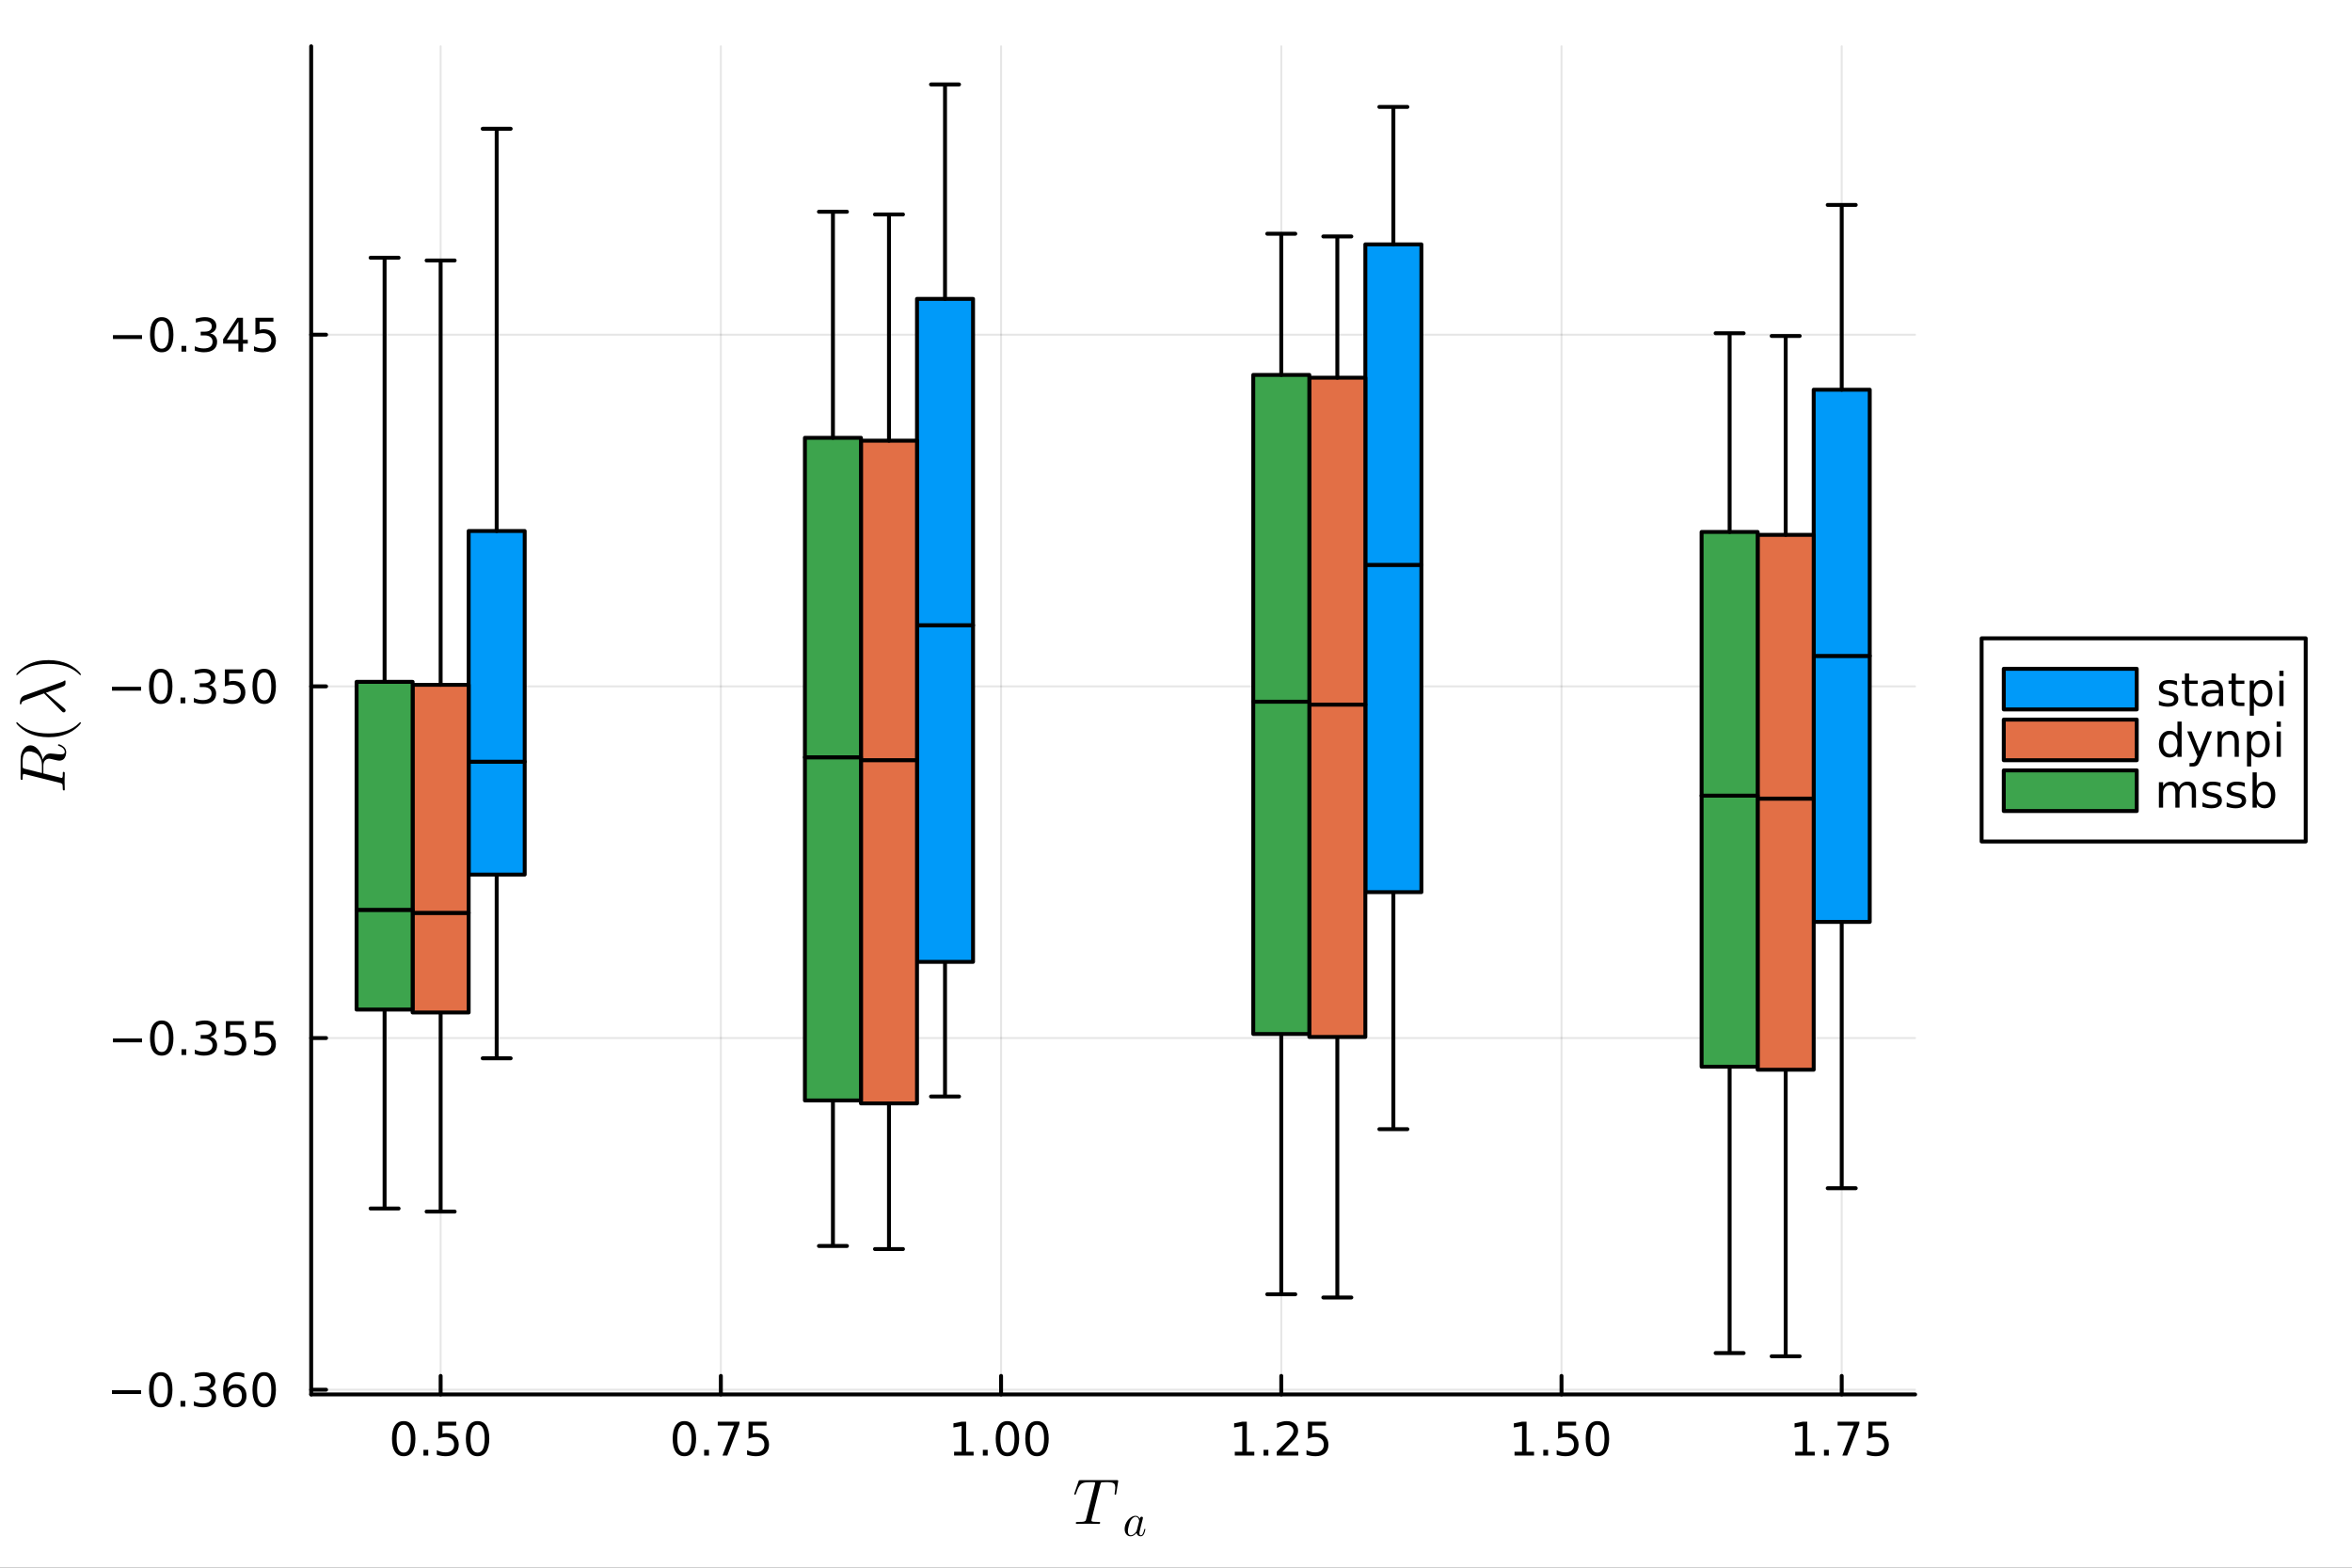 <?xml version="1.0" encoding="utf-8"?>
<svg xmlns="http://www.w3.org/2000/svg" xmlns:xlink="http://www.w3.org/1999/xlink" width="600" height="400" viewBox="0 0 2400 1600">
<rect x="0" y="0" width="2400" height="1600" fill="#333333" stroke="none"/>
<defs>
  <clipPath id="clip960">
    <rect x="0" y="0" width="2400" height="1600"/>
  </clipPath>
</defs>
<path clip-path="url(#clip960)" d="M0 1600 L2400 1600 L2400 0 L0 0  Z" fill="#ffffff" fill-rule="evenodd" fill-opacity="1"/>
<defs>
  <clipPath id="clip961">
    <rect x="480" y="0" width="1681" height="1600"/>
  </clipPath>
</defs>
<path clip-path="url(#clip960)" d="M317.528 1423.18 L1954.22 1423.18 L1954.22 47.244 L317.528 47.244  Z" fill="#ffffff" fill-rule="evenodd" fill-opacity="1"/>
<defs>
  <clipPath id="clip962">
    <rect x="317" y="47" width="1638" height="1377"/>
  </clipPath>
</defs>
<polyline clip-path="url(#clip962)" style="stroke:#000000; stroke-linecap:round; stroke-linejoin:round; stroke-width:2; stroke-opacity:0.1; fill:none" points="449.63,1423.18 449.63,47.244 "/>
<polyline clip-path="url(#clip962)" style="stroke:#000000; stroke-linecap:round; stroke-linejoin:round; stroke-width:2; stroke-opacity:0.1; fill:none" points="735.564,1423.18 735.564,47.244 "/>
<polyline clip-path="url(#clip962)" style="stroke:#000000; stroke-linecap:round; stroke-linejoin:round; stroke-width:2; stroke-opacity:0.1; fill:none" points="1021.5,1423.18 1021.5,47.244 "/>
<polyline clip-path="url(#clip962)" style="stroke:#000000; stroke-linecap:round; stroke-linejoin:round; stroke-width:2; stroke-opacity:0.1; fill:none" points="1307.43,1423.18 1307.43,47.244 "/>
<polyline clip-path="url(#clip962)" style="stroke:#000000; stroke-linecap:round; stroke-linejoin:round; stroke-width:2; stroke-opacity:0.1; fill:none" points="1593.37,1423.18 1593.37,47.244 "/>
<polyline clip-path="url(#clip962)" style="stroke:#000000; stroke-linecap:round; stroke-linejoin:round; stroke-width:2; stroke-opacity:0.1; fill:none" points="1879.3,1423.18 1879.3,47.244 "/>
<polyline clip-path="url(#clip960)" style="stroke:#000000; stroke-linecap:round; stroke-linejoin:round; stroke-width:4; stroke-opacity:1; fill:none" points="317.528,1423.18 1954.22,1423.18 "/>
<polyline clip-path="url(#clip960)" style="stroke:#000000; stroke-linecap:round; stroke-linejoin:round; stroke-width:4; stroke-opacity:1; fill:none" points="449.63,1423.18 449.63,1404.28 "/>
<polyline clip-path="url(#clip960)" style="stroke:#000000; stroke-linecap:round; stroke-linejoin:round; stroke-width:4; stroke-opacity:1; fill:none" points="735.564,1423.18 735.564,1404.28 "/>
<polyline clip-path="url(#clip960)" style="stroke:#000000; stroke-linecap:round; stroke-linejoin:round; stroke-width:4; stroke-opacity:1; fill:none" points="1021.5,1423.18 1021.5,1404.28 "/>
<polyline clip-path="url(#clip960)" style="stroke:#000000; stroke-linecap:round; stroke-linejoin:round; stroke-width:4; stroke-opacity:1; fill:none" points="1307.43,1423.18 1307.43,1404.28 "/>
<polyline clip-path="url(#clip960)" style="stroke:#000000; stroke-linecap:round; stroke-linejoin:round; stroke-width:4; stroke-opacity:1; fill:none" points="1593.37,1423.18 1593.37,1404.28 "/>
<polyline clip-path="url(#clip960)" style="stroke:#000000; stroke-linecap:round; stroke-linejoin:round; stroke-width:4; stroke-opacity:1; fill:none" points="1879.3,1423.18 1879.3,1404.28 "/>
<path clip-path="url(#clip960)" d="M411.933 1454.1 Q408.322 1454.1 406.493 1457.66 Q404.688 1461.2 404.688 1468.33 Q404.688 1475.44 406.493 1479.01 Q408.322 1482.55 411.933 1482.55 Q415.567 1482.55 417.373 1479.01 Q419.201 1475.44 419.201 1468.33 Q419.201 1461.2 417.373 1457.66 Q415.567 1454.1 411.933 1454.1 M411.933 1450.39 Q417.743 1450.39 420.799 1455 Q423.877 1459.58 423.877 1468.33 Q423.877 1477.06 420.799 1481.67 Q417.743 1486.25 411.933 1486.25 Q406.123 1486.25 403.044 1481.67 Q399.989 1477.06 399.989 1468.33 Q399.989 1459.58 403.044 1455 Q406.123 1450.39 411.933 1450.39 Z" fill="#000000" fill-rule="nonzero" fill-opacity="1" /><path clip-path="url(#clip960)" d="M432.095 1479.7 L436.979 1479.7 L436.979 1485.58 L432.095 1485.58 L432.095 1479.7 Z" fill="#000000" fill-rule="nonzero" fill-opacity="1" /><path clip-path="url(#clip960)" d="M447.211 1451.02 L465.567 1451.02 L465.567 1454.96 L451.493 1454.96 L451.493 1463.43 Q452.511 1463.08 453.53 1462.92 Q454.548 1462.73 455.567 1462.73 Q461.354 1462.73 464.734 1465.9 Q468.113 1469.08 468.113 1474.49 Q468.113 1480.07 464.641 1483.17 Q461.169 1486.25 454.849 1486.25 Q452.673 1486.25 450.405 1485.88 Q448.16 1485.51 445.752 1484.77 L445.752 1480.07 Q447.836 1481.2 450.058 1481.76 Q452.28 1482.32 454.757 1482.32 Q458.761 1482.32 461.099 1480.21 Q463.437 1478.1 463.437 1474.49 Q463.437 1470.88 461.099 1468.77 Q458.761 1466.67 454.757 1466.67 Q452.882 1466.67 451.007 1467.08 Q449.155 1467.5 447.211 1468.38 L447.211 1451.02 Z" fill="#000000" fill-rule="nonzero" fill-opacity="1" /><path clip-path="url(#clip960)" d="M487.326 1454.1 Q483.715 1454.1 481.886 1457.66 Q480.081 1461.2 480.081 1468.33 Q480.081 1475.44 481.886 1479.01 Q483.715 1482.55 487.326 1482.55 Q490.96 1482.55 492.766 1479.01 Q494.595 1475.44 494.595 1468.33 Q494.595 1461.2 492.766 1457.66 Q490.96 1454.1 487.326 1454.1 M487.326 1450.39 Q493.136 1450.39 496.192 1455 Q499.27 1459.58 499.27 1468.33 Q499.27 1477.06 496.192 1481.67 Q493.136 1486.25 487.326 1486.25 Q481.516 1486.25 478.437 1481.67 Q475.382 1477.06 475.382 1468.33 Q475.382 1459.58 478.437 1455 Q481.516 1450.39 487.326 1450.39 Z" fill="#000000" fill-rule="nonzero" fill-opacity="1" /><path clip-path="url(#clip960)" d="M698.365 1454.1 Q694.754 1454.1 692.925 1457.66 Q691.12 1461.2 691.12 1468.33 Q691.12 1475.44 692.925 1479.01 Q694.754 1482.55 698.365 1482.55 Q701.999 1482.55 703.805 1479.01 Q705.634 1475.44 705.634 1468.33 Q705.634 1461.2 703.805 1457.66 Q701.999 1454.1 698.365 1454.1 M698.365 1450.39 Q704.175 1450.39 707.231 1455 Q710.31 1459.58 710.31 1468.33 Q710.31 1477.06 707.231 1481.67 Q704.175 1486.25 698.365 1486.25 Q692.555 1486.25 689.476 1481.67 Q686.421 1477.06 686.421 1468.33 Q686.421 1459.58 689.476 1455 Q692.555 1450.39 698.365 1450.39 Z" fill="#000000" fill-rule="nonzero" fill-opacity="1" /><path clip-path="url(#clip960)" d="M718.527 1479.7 L723.411 1479.7 L723.411 1485.58 L718.527 1485.58 L718.527 1479.7 Z" fill="#000000" fill-rule="nonzero" fill-opacity="1" /><path clip-path="url(#clip960)" d="M732.416 1451.02 L754.638 1451.02 L754.638 1453.01 L742.092 1485.58 L737.208 1485.58 L749.013 1454.96 L732.416 1454.96 L732.416 1451.02 Z" fill="#000000" fill-rule="nonzero" fill-opacity="1" /><path clip-path="url(#clip960)" d="M763.805 1451.02 L782.161 1451.02 L782.161 1454.96 L768.087 1454.96 L768.087 1463.43 Q769.106 1463.08 770.124 1462.92 Q771.143 1462.73 772.161 1462.73 Q777.948 1462.73 781.328 1465.9 Q784.707 1469.08 784.707 1474.49 Q784.707 1480.07 781.235 1483.17 Q777.763 1486.25 771.443 1486.25 Q769.268 1486.25 766.999 1485.88 Q764.754 1485.51 762.346 1484.77 L762.346 1480.07 Q764.43 1481.2 766.652 1481.76 Q768.874 1482.32 771.351 1482.32 Q775.355 1482.32 777.693 1480.21 Q780.031 1478.1 780.031 1474.49 Q780.031 1470.88 777.693 1468.77 Q775.355 1466.67 771.351 1466.67 Q769.476 1466.67 767.601 1467.08 Q765.749 1467.5 763.805 1468.38 L763.805 1451.02 Z" fill="#000000" fill-rule="nonzero" fill-opacity="1" /><path clip-path="url(#clip960)" d="M973.571 1481.64 L981.209 1481.64 L981.209 1455.28 L972.899 1456.95 L972.899 1452.69 L981.163 1451.02 L985.839 1451.02 L985.839 1481.64 L993.478 1481.64 L993.478 1485.58 L973.571 1485.58 L973.571 1481.64 Z" fill="#000000" fill-rule="nonzero" fill-opacity="1" /><path clip-path="url(#clip960)" d="M1002.92 1479.7 L1007.81 1479.7 L1007.81 1485.58 L1002.92 1485.58 L1002.92 1479.7 Z" fill="#000000" fill-rule="nonzero" fill-opacity="1" /><path clip-path="url(#clip960)" d="M1027.99 1454.1 Q1024.38 1454.1 1022.55 1457.66 Q1020.75 1461.2 1020.75 1468.33 Q1020.75 1475.44 1022.55 1479.01 Q1024.38 1482.55 1027.99 1482.55 Q1031.63 1482.55 1033.43 1479.01 Q1035.26 1475.44 1035.26 1468.33 Q1035.26 1461.2 1033.43 1457.66 Q1031.63 1454.1 1027.99 1454.1 M1027.99 1450.39 Q1033.8 1450.39 1036.86 1455 Q1039.94 1459.58 1039.94 1468.33 Q1039.94 1477.06 1036.86 1481.67 Q1033.8 1486.25 1027.99 1486.25 Q1022.18 1486.25 1019.1 1481.67 Q1016.05 1477.06 1016.05 1468.33 Q1016.05 1459.58 1019.1 1455 Q1022.18 1450.39 1027.99 1450.39 Z" fill="#000000" fill-rule="nonzero" fill-opacity="1" /><path clip-path="url(#clip960)" d="M1058.15 1454.1 Q1054.54 1454.1 1052.71 1457.66 Q1050.91 1461.2 1050.91 1468.33 Q1050.91 1475.44 1052.71 1479.01 Q1054.54 1482.55 1058.15 1482.55 Q1061.79 1482.55 1063.59 1479.01 Q1065.42 1475.44 1065.42 1468.33 Q1065.42 1461.2 1063.59 1457.66 Q1061.79 1454.1 1058.15 1454.1 M1058.15 1450.39 Q1063.96 1450.39 1067.02 1455 Q1070.1 1459.58 1070.1 1468.33 Q1070.1 1477.06 1067.02 1481.67 Q1063.96 1486.25 1058.15 1486.25 Q1052.34 1486.25 1049.26 1481.67 Q1046.21 1477.06 1046.21 1468.33 Q1046.21 1459.58 1049.26 1455 Q1052.34 1450.39 1058.15 1450.39 Z" fill="#000000" fill-rule="nonzero" fill-opacity="1" /><path clip-path="url(#clip960)" d="M1260 1481.64 L1267.64 1481.64 L1267.64 1455.28 L1259.33 1456.95 L1259.33 1452.69 L1267.6 1451.02 L1272.27 1451.02 L1272.27 1481.64 L1279.91 1481.64 L1279.91 1485.58 L1260 1485.58 L1260 1481.64 Z" fill="#000000" fill-rule="nonzero" fill-opacity="1" /><path clip-path="url(#clip960)" d="M1289.35 1479.7 L1294.24 1479.7 L1294.24 1485.58 L1289.35 1485.58 L1289.35 1479.7 Z" fill="#000000" fill-rule="nonzero" fill-opacity="1" /><path clip-path="url(#clip960)" d="M1308.45 1481.64 L1324.77 1481.64 L1324.77 1485.58 L1302.83 1485.58 L1302.83 1481.64 Q1305.49 1478.89 1310.07 1474.26 Q1314.68 1469.61 1315.86 1468.27 Q1318.1 1465.74 1318.98 1464.01 Q1319.89 1462.25 1319.89 1460.56 Q1319.89 1457.8 1317.94 1456.07 Q1316.02 1454.33 1312.92 1454.33 Q1310.72 1454.33 1308.27 1455.09 Q1305.84 1455.86 1303.06 1457.41 L1303.06 1452.69 Q1305.88 1451.55 1308.34 1450.97 Q1310.79 1450.39 1312.83 1450.39 Q1318.2 1450.39 1321.39 1453.08 Q1324.59 1455.77 1324.59 1460.26 Q1324.59 1462.39 1323.78 1464.31 Q1322.99 1466.2 1320.88 1468.8 Q1320.3 1469.47 1317.2 1472.69 Q1314.1 1475.88 1308.45 1481.64 Z" fill="#000000" fill-rule="nonzero" fill-opacity="1" /><path clip-path="url(#clip960)" d="M1334.63 1451.02 L1352.99 1451.02 L1352.99 1454.96 L1338.91 1454.96 L1338.91 1463.43 Q1339.93 1463.08 1340.95 1462.92 Q1341.97 1462.73 1342.99 1462.73 Q1348.78 1462.73 1352.16 1465.9 Q1355.53 1469.08 1355.53 1474.49 Q1355.53 1480.07 1352.06 1483.17 Q1348.59 1486.25 1342.27 1486.25 Q1340.09 1486.25 1337.83 1485.88 Q1335.58 1485.51 1333.17 1484.77 L1333.17 1480.07 Q1335.26 1481.2 1337.48 1481.76 Q1339.7 1482.32 1342.18 1482.32 Q1346.18 1482.32 1348.52 1480.21 Q1350.86 1478.1 1350.86 1474.49 Q1350.86 1470.88 1348.52 1468.77 Q1346.18 1466.67 1342.18 1466.67 Q1340.3 1466.67 1338.43 1467.08 Q1336.58 1467.5 1334.63 1468.38 L1334.63 1451.02 Z" fill="#000000" fill-rule="nonzero" fill-opacity="1" /><path clip-path="url(#clip960)" d="M1545.44 1481.64 L1553.08 1481.64 L1553.08 1455.28 L1544.77 1456.95 L1544.77 1452.69 L1553.03 1451.02 L1557.71 1451.02 L1557.71 1481.64 L1565.35 1481.64 L1565.35 1485.58 L1545.44 1485.58 L1545.44 1481.64 Z" fill="#000000" fill-rule="nonzero" fill-opacity="1" /><path clip-path="url(#clip960)" d="M1574.79 1479.7 L1579.68 1479.7 L1579.68 1485.58 L1574.79 1485.58 L1574.79 1479.7 Z" fill="#000000" fill-rule="nonzero" fill-opacity="1" /><path clip-path="url(#clip960)" d="M1589.91 1451.02 L1608.26 1451.02 L1608.26 1454.96 L1594.19 1454.96 L1594.19 1463.43 Q1595.21 1463.08 1596.23 1462.92 Q1597.24 1462.73 1598.26 1462.73 Q1604.05 1462.73 1607.43 1465.9 Q1610.81 1469.08 1610.81 1474.49 Q1610.81 1480.07 1607.34 1483.17 Q1603.87 1486.25 1597.55 1486.25 Q1595.37 1486.25 1593.1 1485.88 Q1590.86 1485.51 1588.45 1484.77 L1588.45 1480.07 Q1590.53 1481.2 1592.75 1481.76 Q1594.98 1482.32 1597.45 1482.32 Q1601.46 1482.32 1603.8 1480.21 Q1606.13 1478.1 1606.13 1474.49 Q1606.13 1470.88 1603.8 1468.77 Q1601.46 1466.67 1597.45 1466.67 Q1595.58 1466.67 1593.7 1467.08 Q1591.85 1467.5 1589.91 1468.38 L1589.91 1451.02 Z" fill="#000000" fill-rule="nonzero" fill-opacity="1" /><path clip-path="url(#clip960)" d="M1630.02 1454.1 Q1626.41 1454.1 1624.58 1457.66 Q1622.78 1461.2 1622.78 1468.33 Q1622.78 1475.44 1624.58 1479.01 Q1626.41 1482.55 1630.02 1482.55 Q1633.66 1482.55 1635.46 1479.01 Q1637.29 1475.44 1637.29 1468.33 Q1637.29 1461.2 1635.46 1457.66 Q1633.66 1454.1 1630.02 1454.1 M1630.02 1450.39 Q1635.83 1450.39 1638.89 1455 Q1641.97 1459.58 1641.97 1468.33 Q1641.97 1477.06 1638.89 1481.67 Q1635.83 1486.25 1630.02 1486.25 Q1624.21 1486.25 1621.13 1481.67 Q1618.08 1477.06 1618.08 1468.33 Q1618.08 1459.58 1621.13 1455 Q1624.21 1450.39 1630.02 1450.39 Z" fill="#000000" fill-rule="nonzero" fill-opacity="1" /><path clip-path="url(#clip960)" d="M1831.87 1481.64 L1839.51 1481.64 L1839.51 1455.28 L1831.2 1456.95 L1831.2 1452.69 L1839.46 1451.02 L1844.14 1451.02 L1844.14 1481.64 L1851.78 1481.64 L1851.78 1485.58 L1831.87 1485.58 L1831.87 1481.64 Z" fill="#000000" fill-rule="nonzero" fill-opacity="1" /><path clip-path="url(#clip960)" d="M1861.22 1479.7 L1866.11 1479.7 L1866.11 1485.58 L1861.22 1485.58 L1861.22 1479.7 Z" fill="#000000" fill-rule="nonzero" fill-opacity="1" /><path clip-path="url(#clip960)" d="M1875.11 1451.02 L1897.33 1451.02 L1897.33 1453.01 L1884.79 1485.58 L1879.9 1485.58 L1891.71 1454.96 L1875.11 1454.96 L1875.11 1451.02 Z" fill="#000000" fill-rule="nonzero" fill-opacity="1" /><path clip-path="url(#clip960)" d="M1906.5 1451.02 L1924.86 1451.02 L1924.86 1454.96 L1910.78 1454.96 L1910.78 1463.43 Q1911.8 1463.08 1912.82 1462.92 Q1913.84 1462.73 1914.86 1462.73 Q1920.64 1462.73 1924.02 1465.9 Q1927.4 1469.08 1927.4 1474.49 Q1927.4 1480.07 1923.93 1483.17 Q1920.46 1486.25 1914.14 1486.25 Q1911.96 1486.25 1909.7 1485.88 Q1907.45 1485.51 1905.04 1484.77 L1905.04 1480.07 Q1907.13 1481.2 1909.35 1481.76 Q1911.57 1482.32 1914.05 1482.32 Q1918.05 1482.32 1920.39 1480.21 Q1922.73 1478.1 1922.73 1474.49 Q1922.73 1470.88 1920.39 1468.77 Q1918.05 1466.67 1914.05 1466.67 Q1912.17 1466.67 1910.3 1467.08 Q1908.45 1467.5 1906.5 1468.38 L1906.5 1451.02 Z" fill="#000000" fill-rule="nonzero" fill-opacity="1" /><path clip-path="url(#clip960)" d="M1141.01 1511.39 Q1141.01 1512 1140.88 1512.52 L1139.08 1523.98 Q1138.98 1524.85 1138.79 1525.18 Q1138.63 1525.5 1138.11 1525.5 Q1137.31 1525.5 1137.31 1524.66 Q1137.31 1524.18 1137.5 1523.4 Q1138.05 1519.77 1138.05 1518.12 Q1138.05 1517.03 1137.82 1516.22 Q1137.63 1515.39 1137.31 1514.81 Q1137.02 1514.23 1136.34 1513.84 Q1135.67 1513.45 1135.02 1513.23 Q1134.38 1513 1133.22 1512.91 Q1132.06 1512.78 1131.06 1512.74 Q1130.06 1512.71 1128.42 1512.71 Q1124.84 1512.71 1124.26 1512.84 Q1123.65 1513 1123.33 1513.49 Q1123.04 1513.94 1122.72 1515.29 L1113.96 1550.3 L1113.7 1551.68 Q1113.7 1552.45 1114.18 1552.71 Q1114.67 1552.97 1116.15 1553.13 Q1118.27 1553.29 1120.37 1553.29 Q1120.43 1553.29 1120.56 1553.29 Q1121.27 1553.29 1121.56 1553.32 Q1121.85 1553.32 1122.14 1553.39 Q1122.43 1553.45 1122.49 1553.61 Q1122.59 1553.74 1122.59 1554 Q1122.59 1554.61 1122.33 1554.93 Q1122.07 1555.22 1121.82 1555.29 Q1121.59 1555.32 1121.14 1555.32 Q1120.24 1555.32 1118.31 1555.26 Q1116.37 1555.19 1115.41 1555.19 L1109.93 1555.13 L1104.33 1555.19 Q1103.46 1555.19 1101.62 1555.26 Q1099.79 1555.32 1098.92 1555.32 Q1097.79 1555.32 1097.79 1554.52 Q1097.79 1553.61 1098.21 1553.45 Q1098.66 1553.29 1100.56 1553.29 Q1103.23 1553.29 1104.68 1553.16 Q1106.13 1553.03 1106.91 1552.58 Q1107.71 1552.13 1107.94 1551.68 Q1108.16 1551.2 1108.42 1550.1 L1117.28 1514.9 Q1117.53 1514.13 1117.53 1513.52 Q1117.53 1513.2 1117.44 1513.07 Q1117.37 1512.94 1116.95 1512.84 Q1116.54 1512.71 1115.67 1512.71 L1113.09 1512.71 Q1110.45 1512.71 1108.81 1512.84 Q1107.2 1512.94 1105.65 1513.42 Q1104.14 1513.9 1103.23 1514.58 Q1102.36 1515.26 1101.4 1516.64 Q1100.43 1518.03 1099.72 1519.7 Q1099.05 1521.38 1098.08 1524.11 Q1097.76 1525.01 1097.57 1525.27 Q1097.4 1525.5 1096.95 1525.5 Q1096.63 1525.5 1096.37 1525.3 Q1096.15 1525.08 1096.15 1524.79 Q1096.47 1523.73 1096.54 1523.6 L1100.5 1511.97 Q1100.82 1511.04 1101.11 1510.88 Q1101.43 1510.68 1102.62 1510.68 L1139.21 1510.68 Q1139.79 1510.68 1139.98 1510.68 Q1140.17 1510.68 1140.5 1510.75 Q1140.82 1510.81 1140.91 1510.97 Q1141.01 1511.13 1141.01 1511.39 Z" fill="#000000" fill-rule="nonzero" fill-opacity="1" /><path clip-path="url(#clip960)" d="M1168.76 1560.84 Q1168.15 1563.75 1167.36 1565.42 Q1166.1 1567.97 1163.96 1567.97 Q1162.33 1567.97 1161.18 1566.97 Q1160.03 1565.98 1159.76 1564.49 Q1156.81 1567.97 1153.74 1567.97 Q1151.04 1567.97 1149.32 1565.91 Q1147.61 1563.84 1147.61 1560.57 Q1147.61 1557.28 1149.23 1554.12 Q1150.88 1550.97 1153.47 1549.01 Q1156.06 1547.05 1158.72 1547.05 Q1161.54 1547.05 1162.99 1550 Q1163.1 1549.19 1163.62 1548.58 Q1164.14 1547.97 1164.92 1547.97 Q1165.53 1547.97 1165.89 1548.31 Q1166.25 1548.62 1166.25 1549.21 Q1166.25 1549.5 1165.94 1550.79 L1164.27 1557.24 L1163.26 1561.41 Q1162.87 1562.94 1162.76 1563.5 Q1162.67 1564.07 1162.67 1564.81 Q1162.67 1566.93 1164.05 1566.93 Q1164.72 1566.93 1165.26 1566.5 Q1165.8 1566.07 1166.23 1565.17 Q1166.66 1564.27 1166.93 1563.44 Q1167.2 1562.58 1167.56 1561.23 Q1167.67 1560.68 1167.77 1560.55 Q1167.88 1560.39 1168.19 1560.39 Q1168.76 1560.39 1168.76 1560.84 M1162.42 1552.12 Q1162.42 1551.92 1162.26 1551.35 Q1162.11 1550.79 1161.75 1550 Q1161.39 1549.21 1160.6 1548.65 Q1159.83 1548.06 1158.79 1548.06 Q1157.39 1548.06 1155.93 1549.25 Q1154.49 1550.45 1153.43 1552.48 Q1152.62 1554.1 1151.74 1557.51 Q1150.88 1560.91 1150.88 1562.6 Q1150.88 1563.64 1151.1 1564.56 Q1151.35 1565.46 1152.05 1566.21 Q1152.75 1566.93 1153.83 1566.93 Q1156.47 1566.93 1159.06 1563.66 Q1159.56 1563.1 1159.67 1562.87 Q1159.81 1562.62 1159.99 1561.95 L1162.29 1552.91 Q1162.42 1552.23 1162.42 1552.12 Z" fill="#000000" fill-rule="nonzero" fill-opacity="1" /><polyline clip-path="url(#clip962)" style="stroke:#000000; stroke-linecap:round; stroke-linejoin:round; stroke-width:2; stroke-opacity:0.1; fill:none" points="317.528,1418.36 1954.22,1418.36 "/>
<polyline clip-path="url(#clip962)" style="stroke:#000000; stroke-linecap:round; stroke-linejoin:round; stroke-width:2; stroke-opacity:0.1; fill:none" points="317.528,1059.44 1954.22,1059.44 "/>
<polyline clip-path="url(#clip962)" style="stroke:#000000; stroke-linecap:round; stroke-linejoin:round; stroke-width:2; stroke-opacity:0.1; fill:none" points="317.528,700.508 1954.22,700.508 "/>
<polyline clip-path="url(#clip962)" style="stroke:#000000; stroke-linecap:round; stroke-linejoin:round; stroke-width:2; stroke-opacity:0.1; fill:none" points="317.528,341.58 1954.22,341.58 "/>
<polyline clip-path="url(#clip960)" style="stroke:#000000; stroke-linecap:round; stroke-linejoin:round; stroke-width:4; stroke-opacity:1; fill:none" points="317.528,1423.18 317.528,47.244 "/>
<polyline clip-path="url(#clip960)" style="stroke:#000000; stroke-linecap:round; stroke-linejoin:round; stroke-width:4; stroke-opacity:1; fill:none" points="317.528,1418.36 332.725,1418.36 "/>
<polyline clip-path="url(#clip960)" style="stroke:#000000; stroke-linecap:round; stroke-linejoin:round; stroke-width:4; stroke-opacity:1; fill:none" points="317.528,1059.44 332.725,1059.44 "/>
<polyline clip-path="url(#clip960)" style="stroke:#000000; stroke-linecap:round; stroke-linejoin:round; stroke-width:4; stroke-opacity:1; fill:none" points="317.528,700.508 332.725,700.508 "/>
<polyline clip-path="url(#clip960)" style="stroke:#000000; stroke-linecap:round; stroke-linejoin:round; stroke-width:4; stroke-opacity:1; fill:none" points="317.528,341.58 332.725,341.58 "/>
<path clip-path="url(#clip960)" d="M114.26 1418.82 L143.936 1418.82 L143.936 1422.75 L114.26 1422.75 L114.26 1418.82 Z" fill="#000000" fill-rule="nonzero" fill-opacity="1" /><path clip-path="url(#clip960)" d="M164.028 1404.16 Q160.417 1404.16 158.589 1407.73 Q156.783 1411.27 156.783 1418.4 Q156.783 1425.51 158.589 1429.07 Q160.417 1432.61 164.028 1432.61 Q167.663 1432.61 169.468 1429.07 Q171.297 1425.51 171.297 1418.4 Q171.297 1411.27 169.468 1407.73 Q167.663 1404.16 164.028 1404.16 M164.028 1400.46 Q169.839 1400.46 172.894 1405.07 Q175.973 1409.65 175.973 1418.4 Q175.973 1427.13 172.894 1431.73 Q169.839 1436.32 164.028 1436.32 Q158.218 1436.32 155.14 1431.73 Q152.084 1427.13 152.084 1418.4 Q152.084 1409.65 155.14 1405.07 Q158.218 1400.46 164.028 1400.46 Z" fill="#000000" fill-rule="nonzero" fill-opacity="1" /><path clip-path="url(#clip960)" d="M184.19 1429.76 L189.075 1429.76 L189.075 1435.64 L184.19 1435.64 L184.19 1429.76 Z" fill="#000000" fill-rule="nonzero" fill-opacity="1" /><path clip-path="url(#clip960)" d="M213.426 1417.01 Q216.783 1417.73 218.658 1420 Q220.556 1422.26 220.556 1425.6 Q220.556 1430.71 217.037 1433.51 Q213.519 1436.32 207.037 1436.32 Q204.862 1436.32 202.547 1435.88 Q200.255 1435.46 197.801 1434.6 L197.801 1430.09 Q199.746 1431.22 202.061 1431.8 Q204.375 1432.38 206.899 1432.38 Q211.297 1432.38 213.588 1430.64 Q215.903 1428.91 215.903 1425.6 Q215.903 1422.54 213.75 1420.83 Q211.621 1419.09 207.801 1419.09 L203.774 1419.09 L203.774 1415.25 L207.987 1415.25 Q211.436 1415.25 213.264 1413.88 Q215.093 1412.5 215.093 1409.9 Q215.093 1407.24 213.195 1405.83 Q211.32 1404.39 207.801 1404.39 Q205.88 1404.39 203.681 1404.81 Q201.482 1405.23 198.843 1406.11 L198.843 1401.94 Q201.505 1401.2 203.82 1400.83 Q206.158 1400.46 208.218 1400.46 Q213.542 1400.46 216.644 1402.89 Q219.746 1405.3 219.746 1409.42 Q219.746 1412.29 218.102 1414.28 Q216.459 1416.25 213.426 1417.01 Z" fill="#000000" fill-rule="nonzero" fill-opacity="1" /><path clip-path="url(#clip960)" d="M240 1416.5 Q236.852 1416.5 235 1418.65 Q233.172 1420.81 233.172 1424.56 Q233.172 1428.28 235 1430.46 Q236.852 1432.61 240 1432.61 Q243.148 1432.61 244.977 1430.46 Q246.829 1428.28 246.829 1424.56 Q246.829 1420.81 244.977 1418.65 Q243.148 1416.5 240 1416.5 M249.283 1401.85 L249.283 1406.11 Q247.523 1405.27 245.718 1404.83 Q243.935 1404.39 242.176 1404.39 Q237.547 1404.39 235.093 1407.52 Q232.662 1410.64 232.315 1416.96 Q233.681 1414.95 235.741 1413.88 Q237.801 1412.8 240.278 1412.8 Q245.486 1412.8 248.496 1415.97 Q251.528 1419.12 251.528 1424.56 Q251.528 1429.88 248.38 1433.1 Q245.232 1436.32 240 1436.32 Q234.005 1436.32 230.834 1431.73 Q227.662 1427.13 227.662 1418.4 Q227.662 1410.2 231.551 1405.34 Q235.44 1400.46 241.991 1400.46 Q243.75 1400.46 245.533 1400.81 Q247.338 1401.15 249.283 1401.85 Z" fill="#000000" fill-rule="nonzero" fill-opacity="1" /><path clip-path="url(#clip960)" d="M269.583 1404.16 Q265.972 1404.16 264.144 1407.73 Q262.338 1411.27 262.338 1418.4 Q262.338 1425.51 264.144 1429.07 Q265.972 1432.61 269.583 1432.61 Q273.218 1432.61 275.023 1429.07 Q276.852 1425.51 276.852 1418.4 Q276.852 1411.27 275.023 1407.73 Q273.218 1404.16 269.583 1404.16 M269.583 1400.46 Q275.394 1400.46 278.449 1405.07 Q281.528 1409.65 281.528 1418.4 Q281.528 1427.13 278.449 1431.73 Q275.394 1436.32 269.583 1436.32 Q263.773 1436.32 260.695 1431.73 Q257.639 1427.13 257.639 1418.4 Q257.639 1409.65 260.695 1405.07 Q263.773 1400.46 269.583 1400.46 Z" fill="#000000" fill-rule="nonzero" fill-opacity="1" /><path clip-path="url(#clip960)" d="M115.256 1059.89 L144.931 1059.89 L144.931 1063.82 L115.256 1063.82 L115.256 1059.89 Z" fill="#000000" fill-rule="nonzero" fill-opacity="1" /><path clip-path="url(#clip960)" d="M165.024 1045.23 Q161.413 1045.23 159.584 1048.8 Q157.778 1052.34 157.778 1059.47 Q157.778 1066.58 159.584 1070.14 Q161.413 1073.68 165.024 1073.68 Q168.658 1073.68 170.464 1070.14 Q172.292 1066.58 172.292 1059.47 Q172.292 1052.34 170.464 1048.8 Q168.658 1045.23 165.024 1045.23 M165.024 1041.53 Q170.834 1041.53 173.889 1046.14 Q176.968 1050.72 176.968 1059.47 Q176.968 1068.2 173.889 1072.8 Q170.834 1077.39 165.024 1077.39 Q159.214 1077.39 156.135 1072.8 Q153.079 1068.2 153.079 1059.47 Q153.079 1050.72 156.135 1046.14 Q159.214 1041.53 165.024 1041.53 Z" fill="#000000" fill-rule="nonzero" fill-opacity="1" /><path clip-path="url(#clip960)" d="M185.186 1070.84 L190.07 1070.84 L190.07 1076.72 L185.186 1076.72 L185.186 1070.84 Z" fill="#000000" fill-rule="nonzero" fill-opacity="1" /><path clip-path="url(#clip960)" d="M214.422 1058.08 Q217.778 1058.8 219.653 1061.07 Q221.551 1063.34 221.551 1066.67 Q221.551 1071.79 218.033 1074.59 Q214.514 1077.39 208.033 1077.39 Q205.857 1077.39 203.542 1076.95 Q201.25 1076.53 198.797 1075.67 L198.797 1071.16 Q200.741 1072.29 203.056 1072.87 Q205.371 1073.45 207.894 1073.45 Q212.292 1073.45 214.584 1071.72 Q216.898 1069.98 216.898 1066.67 Q216.898 1063.61 214.746 1061.9 Q212.616 1060.17 208.797 1060.17 L204.769 1060.17 L204.769 1056.32 L208.982 1056.32 Q212.431 1056.32 214.26 1054.96 Q216.088 1053.57 216.088 1050.98 Q216.088 1048.31 214.19 1046.9 Q212.315 1045.47 208.797 1045.47 Q206.875 1045.47 204.676 1045.88 Q202.477 1046.3 199.838 1047.18 L199.838 1043.01 Q202.5 1042.27 204.815 1041.9 Q207.153 1041.53 209.213 1041.53 Q214.537 1041.53 217.639 1043.96 Q220.741 1046.37 220.741 1050.49 Q220.741 1053.36 219.098 1055.35 Q217.454 1057.32 214.422 1058.08 Z" fill="#000000" fill-rule="nonzero" fill-opacity="1" /><path clip-path="url(#clip960)" d="M230.463 1042.16 L248.82 1042.16 L248.82 1046.09 L234.746 1046.09 L234.746 1054.56 Q235.764 1054.22 236.783 1054.05 Q237.801 1053.87 238.82 1053.87 Q244.607 1053.87 247.986 1057.04 Q251.366 1060.21 251.366 1065.63 Q251.366 1071.21 247.894 1074.31 Q244.421 1077.39 238.102 1077.39 Q235.926 1077.39 233.658 1077.02 Q231.412 1076.65 229.005 1075.91 L229.005 1071.21 Q231.088 1072.34 233.31 1072.9 Q235.533 1073.45 238.009 1073.45 Q242.014 1073.45 244.352 1071.35 Q246.69 1069.24 246.69 1065.63 Q246.69 1062.02 244.352 1059.91 Q242.014 1057.8 238.009 1057.8 Q236.135 1057.8 234.26 1058.22 Q232.408 1058.64 230.463 1059.52 L230.463 1042.16 Z" fill="#000000" fill-rule="nonzero" fill-opacity="1" /><path clip-path="url(#clip960)" d="M260.625 1042.16 L278.981 1042.16 L278.981 1046.09 L264.907 1046.09 L264.907 1054.56 Q265.926 1054.22 266.945 1054.05 Q267.963 1053.87 268.982 1053.87 Q274.769 1053.87 278.148 1057.04 Q281.528 1060.21 281.528 1065.63 Q281.528 1071.21 278.056 1074.31 Q274.583 1077.39 268.264 1077.39 Q266.088 1077.39 263.82 1077.02 Q261.574 1076.65 259.167 1075.91 L259.167 1071.21 Q261.25 1072.34 263.472 1072.9 Q265.695 1073.45 268.171 1073.45 Q272.176 1073.45 274.514 1071.35 Q276.852 1069.24 276.852 1065.63 Q276.852 1062.02 274.514 1059.91 Q272.176 1057.8 268.171 1057.8 Q266.296 1057.8 264.421 1058.22 Q262.57 1058.64 260.625 1059.52 L260.625 1042.16 Z" fill="#000000" fill-rule="nonzero" fill-opacity="1" /><path clip-path="url(#clip960)" d="M114.26 700.96 L143.936 700.96 L143.936 704.895 L114.26 704.895 L114.26 700.96 Z" fill="#000000" fill-rule="nonzero" fill-opacity="1" /><path clip-path="url(#clip960)" d="M164.028 686.307 Q160.417 686.307 158.589 689.872 Q156.783 693.413 156.783 700.543 Q156.783 707.649 158.589 711.214 Q160.417 714.756 164.028 714.756 Q167.663 714.756 169.468 711.214 Q171.297 707.649 171.297 700.543 Q171.297 693.413 169.468 689.872 Q167.663 686.307 164.028 686.307 M164.028 682.603 Q169.839 682.603 172.894 687.21 Q175.973 691.793 175.973 700.543 Q175.973 709.27 172.894 713.876 Q169.839 718.46 164.028 718.46 Q158.218 718.46 155.14 713.876 Q152.084 709.27 152.084 700.543 Q152.084 691.793 155.14 687.21 Q158.218 682.603 164.028 682.603 Z" fill="#000000" fill-rule="nonzero" fill-opacity="1" /><path clip-path="url(#clip960)" d="M184.19 711.909 L189.075 711.909 L189.075 717.788 L184.19 717.788 L184.19 711.909 Z" fill="#000000" fill-rule="nonzero" fill-opacity="1" /><path clip-path="url(#clip960)" d="M213.426 699.154 Q216.783 699.872 218.658 702.14 Q220.556 704.409 220.556 707.742 Q220.556 712.858 217.037 715.659 Q213.519 718.46 207.037 718.46 Q204.862 718.46 202.547 718.02 Q200.255 717.603 197.801 716.747 L197.801 712.233 Q199.746 713.367 202.061 713.946 Q204.375 714.524 206.899 714.524 Q211.297 714.524 213.588 712.788 Q215.903 711.052 215.903 707.742 Q215.903 704.686 213.75 702.974 Q211.621 701.237 207.801 701.237 L203.774 701.237 L203.774 697.395 L207.987 697.395 Q211.436 697.395 213.264 696.029 Q215.093 694.64 215.093 692.048 Q215.093 689.386 213.195 687.974 Q211.32 686.538 207.801 686.538 Q205.88 686.538 203.681 686.955 Q201.482 687.372 198.843 688.251 L198.843 684.085 Q201.505 683.344 203.82 682.974 Q206.158 682.603 208.218 682.603 Q213.542 682.603 216.644 685.034 Q219.746 687.441 219.746 691.562 Q219.746 694.432 218.102 696.423 Q216.459 698.39 213.426 699.154 Z" fill="#000000" fill-rule="nonzero" fill-opacity="1" /><path clip-path="url(#clip960)" d="M229.468 683.228 L247.824 683.228 L247.824 687.163 L233.75 687.163 L233.75 695.636 Q234.769 695.288 235.787 695.126 Q236.806 694.941 237.824 694.941 Q243.611 694.941 246.991 698.112 Q250.371 701.284 250.371 706.7 Q250.371 712.279 246.898 715.381 Q243.426 718.46 237.107 718.46 Q234.931 718.46 232.662 718.089 Q230.417 717.719 228.01 716.978 L228.01 712.279 Q230.093 713.413 232.315 713.969 Q234.537 714.524 237.014 714.524 Q241.019 714.524 243.357 712.418 Q245.695 710.311 245.695 706.7 Q245.695 703.089 243.357 700.983 Q241.019 698.876 237.014 698.876 Q235.139 698.876 233.264 699.293 Q231.412 699.71 229.468 700.589 L229.468 683.228 Z" fill="#000000" fill-rule="nonzero" fill-opacity="1" /><path clip-path="url(#clip960)" d="M269.583 686.307 Q265.972 686.307 264.144 689.872 Q262.338 693.413 262.338 700.543 Q262.338 707.649 264.144 711.214 Q265.972 714.756 269.583 714.756 Q273.218 714.756 275.023 711.214 Q276.852 707.649 276.852 700.543 Q276.852 693.413 275.023 689.872 Q273.218 686.307 269.583 686.307 M269.583 682.603 Q275.394 682.603 278.449 687.21 Q281.528 691.793 281.528 700.543 Q281.528 709.27 278.449 713.876 Q275.394 718.46 269.583 718.46 Q263.773 718.46 260.695 713.876 Q257.639 709.27 257.639 700.543 Q257.639 691.793 260.695 687.21 Q263.773 682.603 269.583 682.603 Z" fill="#000000" fill-rule="nonzero" fill-opacity="1" /><path clip-path="url(#clip960)" d="M115.256 342.032 L144.931 342.032 L144.931 345.967 L115.256 345.967 L115.256 342.032 Z" fill="#000000" fill-rule="nonzero" fill-opacity="1" /><path clip-path="url(#clip960)" d="M165.024 327.379 Q161.413 327.379 159.584 330.944 Q157.778 334.486 157.778 341.615 Q157.778 348.722 159.584 352.286 Q161.413 355.828 165.024 355.828 Q168.658 355.828 170.464 352.286 Q172.292 348.722 172.292 341.615 Q172.292 334.486 170.464 330.944 Q168.658 327.379 165.024 327.379 M165.024 323.675 Q170.834 323.675 173.889 328.282 Q176.968 332.865 176.968 341.615 Q176.968 350.342 173.889 354.948 Q170.834 359.532 165.024 359.532 Q159.214 359.532 156.135 354.948 Q153.079 350.342 153.079 341.615 Q153.079 332.865 156.135 328.282 Q159.214 323.675 165.024 323.675 Z" fill="#000000" fill-rule="nonzero" fill-opacity="1" /><path clip-path="url(#clip960)" d="M185.186 352.981 L190.07 352.981 L190.07 358.86 L185.186 358.86 L185.186 352.981 Z" fill="#000000" fill-rule="nonzero" fill-opacity="1" /><path clip-path="url(#clip960)" d="M214.422 340.226 Q217.778 340.944 219.653 343.212 Q221.551 345.481 221.551 348.814 Q221.551 353.93 218.033 356.731 Q214.514 359.532 208.033 359.532 Q205.857 359.532 203.542 359.092 Q201.25 358.675 198.797 357.819 L198.797 353.305 Q200.741 354.439 203.056 355.018 Q205.371 355.597 207.894 355.597 Q212.292 355.597 214.584 353.86 Q216.898 352.124 216.898 348.814 Q216.898 345.759 214.746 344.046 Q212.616 342.31 208.797 342.31 L204.769 342.31 L204.769 338.467 L208.982 338.467 Q212.431 338.467 214.26 337.101 Q216.088 335.712 216.088 333.12 Q216.088 330.458 214.19 329.046 Q212.315 327.611 208.797 327.611 Q206.875 327.611 204.676 328.027 Q202.477 328.444 199.838 329.324 L199.838 325.157 Q202.5 324.416 204.815 324.046 Q207.153 323.675 209.213 323.675 Q214.537 323.675 217.639 326.106 Q220.741 328.513 220.741 332.634 Q220.741 335.504 219.098 337.495 Q217.454 339.462 214.422 340.226 Z" fill="#000000" fill-rule="nonzero" fill-opacity="1" /><path clip-path="url(#clip960)" d="M243.264 328.375 L231.459 346.823 L243.264 346.823 L243.264 328.375 M242.037 324.3 L247.917 324.3 L247.917 346.823 L252.847 346.823 L252.847 350.712 L247.917 350.712 L247.917 358.86 L243.264 358.86 L243.264 350.712 L227.662 350.712 L227.662 346.198 L242.037 324.3 Z" fill="#000000" fill-rule="nonzero" fill-opacity="1" /><path clip-path="url(#clip960)" d="M260.625 324.3 L278.981 324.3 L278.981 328.236 L264.907 328.236 L264.907 336.708 Q265.926 336.361 266.945 336.199 Q267.963 336.013 268.982 336.013 Q274.769 336.013 278.148 339.185 Q281.528 342.356 281.528 347.773 Q281.528 353.351 278.056 356.453 Q274.583 359.532 268.264 359.532 Q266.088 359.532 263.82 359.161 Q261.574 358.791 259.167 358.05 L259.167 353.351 Q261.25 354.485 263.472 355.041 Q265.695 355.597 268.171 355.597 Q272.176 355.597 274.514 353.49 Q276.852 351.384 276.852 347.773 Q276.852 344.161 274.514 342.055 Q272.176 339.949 268.171 339.949 Q266.296 339.949 264.421 340.365 Q262.57 340.782 260.625 341.661 L260.625 324.3 Z" fill="#000000" fill-rule="nonzero" fill-opacity="1" /><path clip-path="url(#clip960)" d="M29.595 766.825 Q28.532 766.825 27.663 767.115 Q26.761 767.372 26.149 767.791 Q25.505 768.178 25.022 768.918 Q24.506 769.659 24.184 770.271 Q23.862 770.883 23.669 771.913 Q23.444 772.944 23.347 773.62 Q23.218 774.297 23.154 775.456 Q23.089 776.615 23.089 777.195 Q23.089 777.743 23.089 778.838 Q23.089 782.284 23.154 782.863 Q23.282 783.733 23.798 784.055 Q24.281 784.377 25.601 784.699 L42.799 788.983 L42.799 781.607 Q42.799 777.582 41.672 774.812 Q40.545 772.042 38.967 770.464 Q37.228 768.725 34.426 767.791 Q31.624 766.825 29.595 766.825 M59.965 759.643 Q60.319 759.643 61.124 759.933 Q61.929 760.19 63.057 760.835 Q64.152 761.479 65.15 762.348 Q66.148 763.218 66.825 764.603 Q67.533 765.988 67.533 767.566 Q67.533 767.952 67.501 768.339 Q67.501 768.725 67.34 769.691 Q67.211 770.625 66.954 771.398 Q66.728 772.171 66.181 773.137 Q65.665 774.103 64.957 774.78 Q64.216 775.424 63.057 775.875 Q61.865 776.326 60.416 776.326 Q59.128 776.326 54.812 775.263 Q51.141 774.329 50.239 774.329 Q49.24 774.329 48.306 774.651 Q47.373 774.941 46.406 775.682 Q45.44 776.39 44.86 777.904 Q44.248 779.417 44.248 781.543 L44.248 789.369 L61.736 793.749 Q61.769 793.749 62.219 793.846 Q62.638 793.942 62.864 793.942 Q63.282 793.942 63.54 793.685 Q63.797 793.395 63.926 792.686 Q64.023 791.978 64.055 791.43 Q64.055 790.85 64.055 789.659 Q64.055 788.177 64.313 787.92 Q64.474 787.791 64.764 787.791 Q65.215 787.791 65.537 787.92 Q65.826 788.016 65.923 788.274 Q66.02 788.499 66.052 788.66 Q66.084 788.822 66.084 789.111 L65.891 797.485 L66.084 805.794 Q66.084 806.728 65.343 806.728 Q64.699 806.728 64.442 806.503 Q64.152 806.277 64.12 805.987 Q64.055 805.697 64.055 804.957 Q64.055 803.346 63.959 802.38 Q63.862 801.414 63.733 800.802 Q63.572 800.158 63.121 799.836 Q62.67 799.482 62.284 799.321 Q61.865 799.16 60.931 798.934 L25.505 790.11 Q24.442 789.852 24.281 789.852 Q23.669 789.852 23.508 790.239 Q23.315 790.593 23.218 791.623 L23.089 794.135 Q23.089 794.908 23.057 795.23 Q23.025 795.52 22.864 795.746 Q22.703 795.971 22.349 795.971 Q21.447 795.971 21.253 795.585 Q21.028 795.198 21.028 794.071 L21.028 775.263 Q21.028 768.854 23.83 764.796 Q26.632 760.706 30.915 760.706 Q32.848 760.706 34.651 761.575 Q36.455 762.445 37.872 763.894 Q39.289 765.311 40.48 767.211 Q41.64 769.112 42.445 771.14 Q43.218 773.137 43.669 775.198 Q43.991 774.297 44.474 773.459 Q44.957 772.59 45.859 771.495 Q46.761 770.368 48.21 769.691 Q49.659 769.015 51.43 769.015 Q52.687 769.015 54.554 769.273 Q59.868 769.917 62.058 769.917 Q64.152 769.917 65.118 769.369 Q66.084 768.822 66.084 767.276 Q66.084 765.762 64.731 764.087 Q63.347 762.38 60.094 761.285 Q59.16 761.028 59.16 760.416 Q59.16 760.384 59.16 760.352 Q59.16 760.287 59.224 760.158 Q59.257 760.029 59.353 759.933 Q59.417 759.804 59.578 759.74 Q59.739 759.643 59.965 759.643 Z" fill="#000000" fill-rule="nonzero" fill-opacity="1" /><path clip-path="url(#clip960)" d="M49.595 752.406 Q38.452 752.406 29.466 748.251 Q25.698 746.48 22.542 744 Q19.386 741.52 18.001 739.878 Q16.616 738.235 16.616 737.784 Q16.616 737.14 17.26 737.108 Q17.582 737.108 18.387 737.977 Q29.208 748.605 49.595 748.573 Q70.045 748.573 80.448 738.235 Q81.575 737.108 81.929 737.108 Q82.573 737.108 82.573 737.784 Q82.573 738.235 81.253 739.813 Q79.933 741.391 76.905 743.839 Q73.878 746.287 70.174 748.058 Q61.189 752.406 49.595 752.406 Z" fill="#000000" fill-rule="nonzero" fill-opacity="1" /><path clip-path="url(#clip960)" d="M66.148 694.454 Q66.76 694.454 66.825 695.162 L66.825 696.612 Q66.825 698.093 66.599 698.737 Q66.374 699.381 65.343 700.122 Q64.699 700.573 61.704 701.7 Q58.677 702.795 54.103 704.405 Q49.53 705.983 46.825 707.046 L65.569 722.924 Q66.954 724.019 66.954 725.114 Q66.954 725.919 66.406 726.499 Q65.859 727.078 65.021 727.078 Q64.409 727.078 64.055 726.853 Q63.701 726.595 62.992 725.919 L44.925 707.69 L26.986 714.099 Q23.669 715.323 22.832 716.032 Q21.994 716.708 21.704 718.383 Q21.543 718.995 21.028 718.995 Q20.32 718.995 20.32 717.803 Q20.32 711.426 24.989 709.752 L62.509 696.289 Q64.667 695.549 65.569 694.776 Q65.987 694.454 66.148 694.454 Z" fill="#000000" fill-rule="nonzero" fill-opacity="1" /><path clip-path="url(#clip960)" d="M81.929 689.023 Q81.607 689.023 80.802 688.186 Q69.981 677.558 49.595 677.558 Q29.144 677.558 18.806 687.767 Q17.614 689.023 17.26 689.023 Q16.616 689.023 16.616 688.379 Q16.616 687.928 17.936 686.35 Q19.257 684.74 22.284 682.325 Q25.311 679.877 29.015 678.073 Q38.001 673.726 49.595 673.726 Q60.738 673.726 69.723 677.88 Q73.491 679.651 76.648 682.131 Q79.804 684.611 81.189 686.254 Q82.573 687.896 82.573 688.379 Q82.573 689.023 81.929 689.023 Z" fill="#000000" fill-rule="nonzero" fill-opacity="1" /><path clip-path="url(#clip962)" d="M506.816 1080.11 L492.52 1080.11 L521.113 1080.11 L506.816 1080.11 L506.816 892.599 L506.816 1080.11  Z" fill="#009af9" fill-rule="evenodd" fill-opacity="1"/>
<polyline clip-path="url(#clip962)" style="stroke:#000000; stroke-linecap:round; stroke-linejoin:round; stroke-width:4; stroke-opacity:1; fill:none" points="506.816,1080.11 492.52,1080.11 521.113,1080.11 506.816,1080.11 506.816,892.599 506.816,1080.11 "/>
<path clip-path="url(#clip962)" d="M535.41 892.599 L535.41 777.406 L478.223 777.406 L478.223 892.599 L535.41 892.599 L535.41 777.406 L535.41 892.599  Z" fill="#009af9" fill-rule="evenodd" fill-opacity="1"/>
<polyline clip-path="url(#clip962)" style="stroke:#000000; stroke-linecap:round; stroke-linejoin:round; stroke-width:4; stroke-opacity:1; fill:none" points="535.41,892.599 535.41,777.406 478.223,777.406 478.223,892.599 535.41,892.599 535.41,777.406 535.41,892.599 "/>
<path clip-path="url(#clip962)" d="M535.41 541.952 L478.223 541.952 L478.223 777.406 L535.41 777.406 L535.41 541.952 L506.816 541.952 L535.41 541.952  Z" fill="#009af9" fill-rule="evenodd" fill-opacity="1"/>
<polyline clip-path="url(#clip962)" style="stroke:#000000; stroke-linecap:round; stroke-linejoin:round; stroke-width:4; stroke-opacity:1; fill:none" points="535.41,541.952 478.223,541.952 478.223,777.406 535.41,777.406 535.41,541.952 506.816,541.952 535.41,541.952 "/>
<path clip-path="url(#clip962)" d="M506.816 131.434 L492.52 131.434 L521.113 131.434 L506.816 131.434 L506.816 541.952 L506.816 131.434  Z" fill="#009af9" fill-rule="evenodd" fill-opacity="1"/>
<polyline clip-path="url(#clip962)" style="stroke:#000000; stroke-linecap:round; stroke-linejoin:round; stroke-width:4; stroke-opacity:1; fill:none" points="506.816,131.434 492.52,131.434 521.113,131.434 506.816,131.434 506.816,541.952 506.816,131.434 "/>
<path clip-path="url(#clip962)" d="M964.312 1119.11 L950.015 1119.11 L978.608 1119.11 L964.312 1119.11 L964.312 981.682 L964.312 1119.11  Z" fill="#009af9" fill-rule="evenodd" fill-opacity="1"/>
<polyline clip-path="url(#clip962)" style="stroke:#000000; stroke-linecap:round; stroke-linejoin:round; stroke-width:4; stroke-opacity:1; fill:none" points="964.312,1119.11 950.015,1119.11 978.608,1119.11 964.312,1119.11 964.312,981.682 964.312,1119.11 "/>
<path clip-path="url(#clip962)" d="M992.905 981.682 L992.905 638.11 L935.718 638.11 L935.718 981.682 L992.905 981.682 L992.905 638.11 L992.905 981.682  Z" fill="#009af9" fill-rule="evenodd" fill-opacity="1"/>
<polyline clip-path="url(#clip962)" style="stroke:#000000; stroke-linecap:round; stroke-linejoin:round; stroke-width:4; stroke-opacity:1; fill:none" points="992.905,981.682 992.905,638.11 935.718,638.11 935.718,981.682 992.905,981.682 992.905,638.11 992.905,981.682 "/>
<path clip-path="url(#clip962)" d="M992.905 305.054 L935.718 305.054 L935.718 638.11 L992.905 638.11 L992.905 305.054 L964.312 305.054 L992.905 305.054  Z" fill="#009af9" fill-rule="evenodd" fill-opacity="1"/>
<polyline clip-path="url(#clip962)" style="stroke:#000000; stroke-linecap:round; stroke-linejoin:round; stroke-width:4; stroke-opacity:1; fill:none" points="992.905,305.054 935.718,305.054 935.718,638.11 992.905,638.11 992.905,305.054 964.312,305.054 992.905,305.054 "/>
<path clip-path="url(#clip962)" d="M964.312 86.186 L950.015 86.186 L978.608 86.186 L964.312 86.186 L964.312 305.054 L964.312 86.186  Z" fill="#009af9" fill-rule="evenodd" fill-opacity="1"/>
<polyline clip-path="url(#clip962)" style="stroke:#000000; stroke-linecap:round; stroke-linejoin:round; stroke-width:4; stroke-opacity:1; fill:none" points="964.312,86.186 950.015,86.186 978.608,86.186 964.312,86.186 964.312,305.054 964.312,86.186 "/>
<path clip-path="url(#clip962)" d="M1421.81 1152.44 L1407.51 1152.44 L1436.1 1152.44 L1421.81 1152.44 L1421.81 910.517 L1421.81 1152.44  Z" fill="#009af9" fill-rule="evenodd" fill-opacity="1"/>
<polyline clip-path="url(#clip962)" style="stroke:#000000; stroke-linecap:round; stroke-linejoin:round; stroke-width:4; stroke-opacity:1; fill:none" points="1421.81,1152.44 1407.51,1152.44 1436.1,1152.44 1421.81,1152.44 1421.81,910.517 1421.81,1152.44 "/>
<path clip-path="url(#clip962)" d="M1450.4 910.517 L1450.4 576.518 L1393.21 576.518 L1393.21 910.517 L1450.4 910.517 L1450.4 576.518 L1450.4 910.517  Z" fill="#009af9" fill-rule="evenodd" fill-opacity="1"/>
<polyline clip-path="url(#clip962)" style="stroke:#000000; stroke-linecap:round; stroke-linejoin:round; stroke-width:4; stroke-opacity:1; fill:none" points="1450.4,910.517 1450.4,576.518 1393.21,576.518 1393.21,910.517 1450.4,910.517 1450.4,576.518 1450.4,910.517 "/>
<path clip-path="url(#clip962)" d="M1450.4 249.395 L1393.21 249.395 L1393.21 576.518 L1450.4 576.518 L1450.4 249.395 L1421.81 249.395 L1450.4 249.395  Z" fill="#009af9" fill-rule="evenodd" fill-opacity="1"/>
<polyline clip-path="url(#clip962)" style="stroke:#000000; stroke-linecap:round; stroke-linejoin:round; stroke-width:4; stroke-opacity:1; fill:none" points="1450.4,249.395 1393.21,249.395 1393.21,576.518 1450.4,576.518 1450.4,249.395 1421.81,249.395 1450.4,249.395 "/>
<path clip-path="url(#clip962)" d="M1421.81 109.126 L1407.51 109.126 L1436.1 109.126 L1421.81 109.126 L1421.81 249.395 L1421.81 109.126  Z" fill="#009af9" fill-rule="evenodd" fill-opacity="1"/>
<polyline clip-path="url(#clip962)" style="stroke:#000000; stroke-linecap:round; stroke-linejoin:round; stroke-width:4; stroke-opacity:1; fill:none" points="1421.81,109.126 1407.51,109.126 1436.1,109.126 1421.81,109.126 1421.81,249.395 1421.81,109.126 "/>
<path clip-path="url(#clip962)" d="M1879.3 1212.71 L1865.01 1212.71 L1893.6 1212.71 L1879.3 1212.71 L1879.3 940.888 L1879.3 1212.71  Z" fill="#009af9" fill-rule="evenodd" fill-opacity="1"/>
<polyline clip-path="url(#clip962)" style="stroke:#000000; stroke-linecap:round; stroke-linejoin:round; stroke-width:4; stroke-opacity:1; fill:none" points="1879.3,1212.71 1865.01,1212.71 1893.6,1212.71 1879.3,1212.71 1879.3,940.888 1879.3,1212.71 "/>
<path clip-path="url(#clip962)" d="M1907.9 940.888 L1907.9 669.422 L1850.71 669.422 L1850.71 940.888 L1907.9 940.888 L1907.9 669.422 L1907.9 940.888  Z" fill="#009af9" fill-rule="evenodd" fill-opacity="1"/>
<polyline clip-path="url(#clip962)" style="stroke:#000000; stroke-linecap:round; stroke-linejoin:round; stroke-width:4; stroke-opacity:1; fill:none" points="1907.9,940.888 1907.9,669.422 1850.71,669.422 1850.71,940.888 1907.9,940.888 1907.9,669.422 1907.9,940.888 "/>
<path clip-path="url(#clip962)" d="M1907.9 397.742 L1850.71 397.742 L1850.71 669.422 L1907.9 669.422 L1907.9 397.742 L1879.3 397.742 L1907.9 397.742  Z" fill="#009af9" fill-rule="evenodd" fill-opacity="1"/>
<polyline clip-path="url(#clip962)" style="stroke:#000000; stroke-linecap:round; stroke-linejoin:round; stroke-width:4; stroke-opacity:1; fill:none" points="1907.9,397.742 1850.71,397.742 1850.71,669.422 1907.9,669.422 1907.9,397.742 1879.3,397.742 1907.9,397.742 "/>
<path clip-path="url(#clip962)" d="M1879.3 209.162 L1865.01 209.162 L1893.6 209.162 L1879.3 209.162 L1879.3 397.742 L1879.3 209.162  Z" fill="#009af9" fill-rule="evenodd" fill-opacity="1"/>
<polyline clip-path="url(#clip962)" style="stroke:#000000; stroke-linecap:round; stroke-linejoin:round; stroke-width:4; stroke-opacity:1; fill:none" points="1879.3,209.162 1865.01,209.162 1893.6,209.162 1879.3,209.162 1879.3,397.742 1879.3,209.162 "/>
<polyline clip-path="url(#clip962)" style="stroke:#009af9; stroke-linecap:round; stroke-linejoin:round; stroke-width:0; stroke-opacity:1; fill:none" points="506.816,1080.11 492.52,1080.11 521.113,1080.11 506.816,1080.11 506.816,892.599 "/>
<polyline clip-path="url(#clip962)" style="stroke:#009af9; stroke-linecap:round; stroke-linejoin:round; stroke-width:0; stroke-opacity:1; fill:none" points="535.41,892.599 535.41,777.406 478.223,777.406 478.223,892.599 535.41,892.599 535.41,777.406 "/>
<polyline clip-path="url(#clip962)" style="stroke:#009af9; stroke-linecap:round; stroke-linejoin:round; stroke-width:0; stroke-opacity:1; fill:none" points="535.41,541.952 478.223,541.952 478.223,777.406 535.41,777.406 535.41,541.952 506.816,541.952 "/>
<polyline clip-path="url(#clip962)" style="stroke:#009af9; stroke-linecap:round; stroke-linejoin:round; stroke-width:0; stroke-opacity:1; fill:none" points="506.816,131.434 492.52,131.434 521.113,131.434 506.816,131.434 506.816,541.952 "/>
<polyline clip-path="url(#clip962)" style="stroke:#009af9; stroke-linecap:round; stroke-linejoin:round; stroke-width:0; stroke-opacity:1; fill:none" points="964.312,1119.11 950.015,1119.11 978.608,1119.11 964.312,1119.11 964.312,981.682 "/>
<polyline clip-path="url(#clip962)" style="stroke:#009af9; stroke-linecap:round; stroke-linejoin:round; stroke-width:0; stroke-opacity:1; fill:none" points="992.905,981.682 992.905,638.11 935.718,638.11 935.718,981.682 992.905,981.682 992.905,638.11 "/>
<polyline clip-path="url(#clip962)" style="stroke:#009af9; stroke-linecap:round; stroke-linejoin:round; stroke-width:0; stroke-opacity:1; fill:none" points="992.905,305.054 935.718,305.054 935.718,638.11 992.905,638.11 992.905,305.054 964.312,305.054 "/>
<polyline clip-path="url(#clip962)" style="stroke:#009af9; stroke-linecap:round; stroke-linejoin:round; stroke-width:0; stroke-opacity:1; fill:none" points="964.312,86.186 950.015,86.186 978.608,86.186 964.312,86.186 964.312,305.054 "/>
<polyline clip-path="url(#clip962)" style="stroke:#009af9; stroke-linecap:round; stroke-linejoin:round; stroke-width:0; stroke-opacity:1; fill:none" points="1421.81,1152.44 1407.51,1152.44 1436.1,1152.44 1421.81,1152.44 1421.81,910.517 "/>
<polyline clip-path="url(#clip962)" style="stroke:#009af9; stroke-linecap:round; stroke-linejoin:round; stroke-width:0; stroke-opacity:1; fill:none" points="1450.4,910.517 1450.4,576.518 1393.21,576.518 1393.21,910.517 1450.4,910.517 1450.4,576.518 "/>
<polyline clip-path="url(#clip962)" style="stroke:#009af9; stroke-linecap:round; stroke-linejoin:round; stroke-width:0; stroke-opacity:1; fill:none" points="1450.4,249.395 1393.21,249.395 1393.21,576.518 1450.4,576.518 1450.4,249.395 1421.81,249.395 "/>
<polyline clip-path="url(#clip962)" style="stroke:#009af9; stroke-linecap:round; stroke-linejoin:round; stroke-width:0; stroke-opacity:1; fill:none" points="1421.81,109.126 1407.51,109.126 1436.1,109.126 1421.81,109.126 1421.81,249.395 "/>
<polyline clip-path="url(#clip962)" style="stroke:#009af9; stroke-linecap:round; stroke-linejoin:round; stroke-width:0; stroke-opacity:1; fill:none" points="1879.3,1212.71 1865.01,1212.71 1893.6,1212.71 1879.3,1212.71 1879.3,940.888 "/>
<polyline clip-path="url(#clip962)" style="stroke:#009af9; stroke-linecap:round; stroke-linejoin:round; stroke-width:0; stroke-opacity:1; fill:none" points="1907.9,940.888 1907.9,669.422 1850.71,669.422 1850.71,940.888 1907.9,940.888 1907.9,669.422 "/>
<polyline clip-path="url(#clip962)" style="stroke:#009af9; stroke-linecap:round; stroke-linejoin:round; stroke-width:0; stroke-opacity:1; fill:none" points="1907.9,397.742 1850.71,397.742 1850.71,669.422 1907.9,669.422 1907.9,397.742 1879.3,397.742 "/>
<polyline clip-path="url(#clip962)" style="stroke:#009af9; stroke-linecap:round; stroke-linejoin:round; stroke-width:0; stroke-opacity:1; fill:none" points="1879.3,209.162 1865.01,209.162 1893.6,209.162 1879.3,209.162 1879.3,397.742 "/>
<path clip-path="url(#clip962)" d="M449.63 1236.56 L435.333 1236.56 L463.926 1236.56 L449.63 1236.56 L449.63 1033.33 L449.63 1236.56  Z" fill="#e26f46" fill-rule="evenodd" fill-opacity="1"/>
<polyline clip-path="url(#clip962)" style="stroke:#000000; stroke-linecap:round; stroke-linejoin:round; stroke-width:4; stroke-opacity:1; fill:none" points="449.63,1236.56 435.333,1236.56 463.926,1236.56 449.63,1236.56 449.63,1033.33 449.63,1236.56 "/>
<path clip-path="url(#clip962)" d="M478.223 1033.33 L478.223 931.677 L421.036 931.677 L421.036 1033.33 L478.223 1033.33 L478.223 931.677 L478.223 1033.33  Z" fill="#e26f46" fill-rule="evenodd" fill-opacity="1"/>
<polyline clip-path="url(#clip962)" style="stroke:#000000; stroke-linecap:round; stroke-linejoin:round; stroke-width:4; stroke-opacity:1; fill:none" points="478.223,1033.33 478.223,931.677 421.036,931.677 421.036,1033.33 478.223,1033.33 478.223,931.677 478.223,1033.33 "/>
<path clip-path="url(#clip962)" d="M478.223 698.956 L421.036 698.956 L421.036 931.677 L478.223 931.677 L478.223 698.956 L449.63 698.956 L478.223 698.956  Z" fill="#e26f46" fill-rule="evenodd" fill-opacity="1"/>
<polyline clip-path="url(#clip962)" style="stroke:#000000; stroke-linecap:round; stroke-linejoin:round; stroke-width:4; stroke-opacity:1; fill:none" points="478.223,698.956 421.036,698.956 421.036,931.677 478.223,931.677 478.223,698.956 449.63,698.956 478.223,698.956 "/>
<path clip-path="url(#clip962)" d="M449.63 265.851 L435.333 265.851 L463.926 265.851 L449.63 265.851 L449.63 698.956 L449.63 265.851  Z" fill="#e26f46" fill-rule="evenodd" fill-opacity="1"/>
<polyline clip-path="url(#clip962)" style="stroke:#000000; stroke-linecap:round; stroke-linejoin:round; stroke-width:4; stroke-opacity:1; fill:none" points="449.63,265.851 435.333,265.851 463.926,265.851 449.63,265.851 449.63,698.956 449.63,265.851 "/>
<path clip-path="url(#clip962)" d="M907.125 1274.8 L892.828 1274.8 L921.421 1274.8 L907.125 1274.8 L907.125 1126.15 L907.125 1274.8  Z" fill="#e26f46" fill-rule="evenodd" fill-opacity="1"/>
<polyline clip-path="url(#clip962)" style="stroke:#000000; stroke-linecap:round; stroke-linejoin:round; stroke-width:4; stroke-opacity:1; fill:none" points="907.125,1274.8 892.828,1274.8 921.421,1274.8 907.125,1274.8 907.125,1126.15 907.125,1274.8 "/>
<path clip-path="url(#clip962)" d="M935.718 1126.15 L935.718 775.806 L878.531 775.806 L878.531 1126.15 L935.718 1126.15 L935.718 775.806 L935.718 1126.15  Z" fill="#e26f46" fill-rule="evenodd" fill-opacity="1"/>
<polyline clip-path="url(#clip962)" style="stroke:#000000; stroke-linecap:round; stroke-linejoin:round; stroke-width:4; stroke-opacity:1; fill:none" points="935.718,1126.15 935.718,775.806 878.531,775.806 878.531,1126.15 935.718,1126.15 935.718,775.806 935.718,1126.15 "/>
<path clip-path="url(#clip962)" d="M935.718 449.762 L878.531 449.762 L878.531 775.806 L935.718 775.806 L935.718 449.762 L907.125 449.762 L935.718 449.762  Z" fill="#e26f46" fill-rule="evenodd" fill-opacity="1"/>
<polyline clip-path="url(#clip962)" style="stroke:#000000; stroke-linecap:round; stroke-linejoin:round; stroke-width:4; stroke-opacity:1; fill:none" points="935.718,449.762 878.531,449.762 878.531,775.806 935.718,775.806 935.718,449.762 907.125,449.762 935.718,449.762 "/>
<path clip-path="url(#clip962)" d="M907.125 218.873 L892.828 218.873 L921.421 218.873 L907.125 218.873 L907.125 449.762 L907.125 218.873  Z" fill="#e26f46" fill-rule="evenodd" fill-opacity="1"/>
<polyline clip-path="url(#clip962)" style="stroke:#000000; stroke-linecap:round; stroke-linejoin:round; stroke-width:4; stroke-opacity:1; fill:none" points="907.125,218.873 892.828,218.873 921.421,218.873 907.125,218.873 907.125,449.762 907.125,218.873 "/>
<path clip-path="url(#clip962)" d="M1364.62 1324.24 L1350.32 1324.24 L1378.92 1324.24 L1364.62 1324.24 L1364.62 1058.33 L1364.62 1324.24  Z" fill="#e26f46" fill-rule="evenodd" fill-opacity="1"/>
<polyline clip-path="url(#clip962)" style="stroke:#000000; stroke-linecap:round; stroke-linejoin:round; stroke-width:4; stroke-opacity:1; fill:none" points="1364.62,1324.24 1350.32,1324.24 1378.92,1324.24 1364.62,1324.24 1364.62,1058.33 1364.62,1324.24 "/>
<path clip-path="url(#clip962)" d="M1393.21 1058.33 L1393.21 719.106 L1336.03 719.106 L1336.03 1058.33 L1393.21 1058.33 L1393.21 719.106 L1393.21 1058.33  Z" fill="#e26f46" fill-rule="evenodd" fill-opacity="1"/>
<polyline clip-path="url(#clip962)" style="stroke:#000000; stroke-linecap:round; stroke-linejoin:round; stroke-width:4; stroke-opacity:1; fill:none" points="1393.21,1058.33 1393.21,719.106 1336.03,719.106 1336.03,1058.33 1393.21,1058.33 1393.21,719.106 1393.21,1058.33 "/>
<path clip-path="url(#clip962)" d="M1393.21 385.487 L1336.03 385.487 L1336.03 719.106 L1393.21 719.106 L1393.21 385.487 L1364.62 385.487 L1393.21 385.487  Z" fill="#e26f46" fill-rule="evenodd" fill-opacity="1"/>
<polyline clip-path="url(#clip962)" style="stroke:#000000; stroke-linecap:round; stroke-linejoin:round; stroke-width:4; stroke-opacity:1; fill:none" points="1393.21,385.487 1336.03,385.487 1336.03,719.106 1393.21,719.106 1393.21,385.487 1364.62,385.487 1393.21,385.487 "/>
<path clip-path="url(#clip962)" d="M1364.62 241.316 L1350.32 241.316 L1378.92 241.316 L1364.62 241.316 L1364.62 385.487 L1364.62 241.316  Z" fill="#e26f46" fill-rule="evenodd" fill-opacity="1"/>
<polyline clip-path="url(#clip962)" style="stroke:#000000; stroke-linecap:round; stroke-linejoin:round; stroke-width:4; stroke-opacity:1; fill:none" points="1364.62,241.316 1350.32,241.316 1378.92,241.316 1364.62,241.316 1364.62,385.487 1364.62,241.316 "/>
<path clip-path="url(#clip962)" d="M1822.12 1384.24 L1807.82 1384.24 L1836.41 1384.24 L1822.12 1384.24 L1822.12 1091.78 L1822.12 1384.24  Z" fill="#e26f46" fill-rule="evenodd" fill-opacity="1"/>
<polyline clip-path="url(#clip962)" style="stroke:#000000; stroke-linecap:round; stroke-linejoin:round; stroke-width:4; stroke-opacity:1; fill:none" points="1822.12,1384.24 1807.82,1384.24 1836.41,1384.24 1822.12,1384.24 1822.12,1091.78 1822.12,1384.24 "/>
<path clip-path="url(#clip962)" d="M1850.71 1091.78 L1850.71 815.07 L1793.52 815.07 L1793.52 1091.78 L1850.71 1091.78 L1850.71 815.07 L1850.71 1091.78  Z" fill="#e26f46" fill-rule="evenodd" fill-opacity="1"/>
<polyline clip-path="url(#clip962)" style="stroke:#000000; stroke-linecap:round; stroke-linejoin:round; stroke-width:4; stroke-opacity:1; fill:none" points="1850.71,1091.78 1850.71,815.07 1793.52,815.07 1793.52,1091.78 1850.71,1091.78 1850.71,815.07 1850.71,1091.78 "/>
<path clip-path="url(#clip962)" d="M1850.71 545.894 L1793.52 545.894 L1793.52 815.07 L1850.71 815.07 L1850.71 545.894 L1822.12 545.894 L1850.71 545.894  Z" fill="#e26f46" fill-rule="evenodd" fill-opacity="1"/>
<polyline clip-path="url(#clip962)" style="stroke:#000000; stroke-linecap:round; stroke-linejoin:round; stroke-width:4; stroke-opacity:1; fill:none" points="1850.71,545.894 1793.52,545.894 1793.52,815.07 1850.71,815.07 1850.71,545.894 1822.12,545.894 1850.71,545.894 "/>
<path clip-path="url(#clip962)" d="M1822.12 342.904 L1807.82 342.904 L1836.41 342.904 L1822.12 342.904 L1822.12 545.894 L1822.12 342.904  Z" fill="#e26f46" fill-rule="evenodd" fill-opacity="1"/>
<polyline clip-path="url(#clip962)" style="stroke:#000000; stroke-linecap:round; stroke-linejoin:round; stroke-width:4; stroke-opacity:1; fill:none" points="1822.12,342.904 1807.82,342.904 1836.41,342.904 1822.12,342.904 1822.12,545.894 1822.12,342.904 "/>
<polyline clip-path="url(#clip962)" style="stroke:#e26f46; stroke-linecap:round; stroke-linejoin:round; stroke-width:0; stroke-opacity:1; fill:none" points="449.63,1236.56 435.333,1236.56 463.926,1236.56 449.63,1236.56 449.63,1033.33 "/>
<polyline clip-path="url(#clip962)" style="stroke:#e26f46; stroke-linecap:round; stroke-linejoin:round; stroke-width:0; stroke-opacity:1; fill:none" points="478.223,1033.33 478.223,931.677 421.036,931.677 421.036,1033.33 478.223,1033.33 478.223,931.677 "/>
<polyline clip-path="url(#clip962)" style="stroke:#e26f46; stroke-linecap:round; stroke-linejoin:round; stroke-width:0; stroke-opacity:1; fill:none" points="478.223,698.956 421.036,698.956 421.036,931.677 478.223,931.677 478.223,698.956 449.63,698.956 "/>
<polyline clip-path="url(#clip962)" style="stroke:#e26f46; stroke-linecap:round; stroke-linejoin:round; stroke-width:0; stroke-opacity:1; fill:none" points="449.63,265.851 435.333,265.851 463.926,265.851 449.63,265.851 449.63,698.956 "/>
<polyline clip-path="url(#clip962)" style="stroke:#e26f46; stroke-linecap:round; stroke-linejoin:round; stroke-width:0; stroke-opacity:1; fill:none" points="907.125,1274.8 892.828,1274.8 921.421,1274.8 907.125,1274.8 907.125,1126.15 "/>
<polyline clip-path="url(#clip962)" style="stroke:#e26f46; stroke-linecap:round; stroke-linejoin:round; stroke-width:0; stroke-opacity:1; fill:none" points="935.718,1126.15 935.718,775.806 878.531,775.806 878.531,1126.15 935.718,1126.15 935.718,775.806 "/>
<polyline clip-path="url(#clip962)" style="stroke:#e26f46; stroke-linecap:round; stroke-linejoin:round; stroke-width:0; stroke-opacity:1; fill:none" points="935.718,449.762 878.531,449.762 878.531,775.806 935.718,775.806 935.718,449.762 907.125,449.762 "/>
<polyline clip-path="url(#clip962)" style="stroke:#e26f46; stroke-linecap:round; stroke-linejoin:round; stroke-width:0; stroke-opacity:1; fill:none" points="907.125,218.873 892.828,218.873 921.421,218.873 907.125,218.873 907.125,449.762 "/>
<polyline clip-path="url(#clip962)" style="stroke:#e26f46; stroke-linecap:round; stroke-linejoin:round; stroke-width:0; stroke-opacity:1; fill:none" points="1364.62,1324.24 1350.32,1324.24 1378.92,1324.24 1364.62,1324.24 1364.62,1058.33 "/>
<polyline clip-path="url(#clip962)" style="stroke:#e26f46; stroke-linecap:round; stroke-linejoin:round; stroke-width:0; stroke-opacity:1; fill:none" points="1393.21,1058.33 1393.21,719.106 1336.03,719.106 1336.03,1058.33 1393.21,1058.33 1393.21,719.106 "/>
<polyline clip-path="url(#clip962)" style="stroke:#e26f46; stroke-linecap:round; stroke-linejoin:round; stroke-width:0; stroke-opacity:1; fill:none" points="1393.21,385.487 1336.03,385.487 1336.03,719.106 1393.21,719.106 1393.21,385.487 1364.62,385.487 "/>
<polyline clip-path="url(#clip962)" style="stroke:#e26f46; stroke-linecap:round; stroke-linejoin:round; stroke-width:0; stroke-opacity:1; fill:none" points="1364.62,241.316 1350.32,241.316 1378.92,241.316 1364.62,241.316 1364.62,385.487 "/>
<polyline clip-path="url(#clip962)" style="stroke:#e26f46; stroke-linecap:round; stroke-linejoin:round; stroke-width:0; stroke-opacity:1; fill:none" points="1822.12,1384.24 1807.82,1384.24 1836.41,1384.24 1822.12,1384.24 1822.12,1091.78 "/>
<polyline clip-path="url(#clip962)" style="stroke:#e26f46; stroke-linecap:round; stroke-linejoin:round; stroke-width:0; stroke-opacity:1; fill:none" points="1850.71,1091.78 1850.71,815.07 1793.52,815.07 1793.52,1091.78 1850.71,1091.78 1850.71,815.07 "/>
<polyline clip-path="url(#clip962)" style="stroke:#e26f46; stroke-linecap:round; stroke-linejoin:round; stroke-width:0; stroke-opacity:1; fill:none" points="1850.71,545.894 1793.52,545.894 1793.52,815.07 1850.71,815.07 1850.71,545.894 1822.12,545.894 "/>
<polyline clip-path="url(#clip962)" style="stroke:#e26f46; stroke-linecap:round; stroke-linejoin:round; stroke-width:0; stroke-opacity:1; fill:none" points="1822.12,342.904 1807.82,342.904 1836.41,342.904 1822.12,342.904 1822.12,545.894 "/>
<path clip-path="url(#clip962)" d="M392.443 1233.41 L378.146 1233.41 L406.739 1233.41 L392.443 1233.41 L392.443 1030.37 L392.443 1233.41  Z" fill="#3da44d" fill-rule="evenodd" fill-opacity="1"/>
<polyline clip-path="url(#clip962)" style="stroke:#000000; stroke-linecap:round; stroke-linejoin:round; stroke-width:4; stroke-opacity:1; fill:none" points="392.443,1233.41 378.146,1233.41 406.739,1233.41 392.443,1233.41 392.443,1030.37 392.443,1233.41 "/>
<path clip-path="url(#clip962)" d="M421.036 1030.37 L421.036 928.599 L363.849 928.599 L363.849 1030.37 L421.036 1030.37 L421.036 928.599 L421.036 1030.37  Z" fill="#3da44d" fill-rule="evenodd" fill-opacity="1"/>
<polyline clip-path="url(#clip962)" style="stroke:#000000; stroke-linecap:round; stroke-linejoin:round; stroke-width:4; stroke-opacity:1; fill:none" points="421.036,1030.37 421.036,928.599 363.849,928.599 363.849,1030.37 421.036,1030.37 421.036,928.599 421.036,1030.37 "/>
<path clip-path="url(#clip962)" d="M421.036 695.904 L363.849 695.904 L363.849 928.599 L421.036 928.599 L421.036 695.904 L392.443 695.904 L421.036 695.904  Z" fill="#3da44d" fill-rule="evenodd" fill-opacity="1"/>
<polyline clip-path="url(#clip962)" style="stroke:#000000; stroke-linecap:round; stroke-linejoin:round; stroke-width:4; stroke-opacity:1; fill:none" points="421.036,695.904 363.849,695.904 363.849,928.599 421.036,928.599 421.036,695.904 392.443,695.904 421.036,695.904 "/>
<path clip-path="url(#clip962)" d="M392.443 263.052 L378.146 263.052 L406.739 263.052 L392.443 263.052 L392.443 695.904 L392.443 263.052  Z" fill="#3da44d" fill-rule="evenodd" fill-opacity="1"/>
<polyline clip-path="url(#clip962)" style="stroke:#000000; stroke-linecap:round; stroke-linejoin:round; stroke-width:4; stroke-opacity:1; fill:none" points="392.443,263.052 378.146,263.052 406.739,263.052 392.443,263.052 392.443,695.904 392.443,263.052 "/>
<path clip-path="url(#clip962)" d="M849.938 1271.66 L835.641 1271.66 L864.235 1271.66 L849.938 1271.66 L849.938 1123.14 L849.938 1271.66  Z" fill="#3da44d" fill-rule="evenodd" fill-opacity="1"/>
<polyline clip-path="url(#clip962)" style="stroke:#000000; stroke-linecap:round; stroke-linejoin:round; stroke-width:4; stroke-opacity:1; fill:none" points="849.938,1271.66 835.641,1271.66 864.235,1271.66 849.938,1271.66 849.938,1123.14 849.938,1271.66 "/>
<path clip-path="url(#clip962)" d="M878.531 1123.14 L878.531 772.91 L821.344 772.91 L821.344 1123.14 L878.531 1123.14 L878.531 772.91 L878.531 1123.14  Z" fill="#3da44d" fill-rule="evenodd" fill-opacity="1"/>
<polyline clip-path="url(#clip962)" style="stroke:#000000; stroke-linecap:round; stroke-linejoin:round; stroke-width:4; stroke-opacity:1; fill:none" points="878.531,1123.14 878.531,772.91 821.344,772.91 821.344,1123.14 878.531,1123.14 878.531,772.91 878.531,1123.14 "/>
<path clip-path="url(#clip962)" d="M878.531 446.833 L821.344 446.833 L821.344 772.91 L878.531 772.91 L878.531 446.833 L849.938 446.833 L878.531 446.833  Z" fill="#3da44d" fill-rule="evenodd" fill-opacity="1"/>
<polyline clip-path="url(#clip962)" style="stroke:#000000; stroke-linecap:round; stroke-linejoin:round; stroke-width:4; stroke-opacity:1; fill:none" points="878.531,446.833 821.344,446.833 821.344,772.91 878.531,772.91 878.531,446.833 849.938,446.833 878.531,446.833 "/>
<path clip-path="url(#clip962)" d="M849.938 216.102 L835.641 216.102 L864.235 216.102 L849.938 216.102 L849.938 446.833 L849.938 216.102  Z" fill="#3da44d" fill-rule="evenodd" fill-opacity="1"/>
<polyline clip-path="url(#clip962)" style="stroke:#000000; stroke-linecap:round; stroke-linejoin:round; stroke-width:4; stroke-opacity:1; fill:none" points="849.938,216.102 835.641,216.102 864.235,216.102 849.938,216.102 849.938,446.833 849.938,216.102 "/>
<path clip-path="url(#clip962)" d="M1307.43 1320.96 L1293.14 1320.96 L1321.73 1320.96 L1307.43 1320.96 L1307.43 1055.29 L1307.43 1320.96  Z" fill="#3da44d" fill-rule="evenodd" fill-opacity="1"/>
<polyline clip-path="url(#clip962)" style="stroke:#000000; stroke-linecap:round; stroke-linejoin:round; stroke-width:4; stroke-opacity:1; fill:none" points="1307.43,1320.96 1293.14,1320.96 1321.73,1320.96 1307.43,1320.96 1307.43,1055.29 1307.43,1320.96 "/>
<path clip-path="url(#clip962)" d="M1336.03 1055.29 L1336.03 716.158 L1278.84 716.158 L1278.84 1055.29 L1336.03 1055.29 L1336.03 716.158 L1336.03 1055.29  Z" fill="#3da44d" fill-rule="evenodd" fill-opacity="1"/>
<polyline clip-path="url(#clip962)" style="stroke:#000000; stroke-linecap:round; stroke-linejoin:round; stroke-width:4; stroke-opacity:1; fill:none" points="1336.03,1055.29 1336.03,716.158 1278.84,716.158 1278.84,1055.29 1336.03,1055.29 1336.03,716.158 1336.03,1055.29 "/>
<path clip-path="url(#clip962)" d="M1336.03 382.646 L1278.84 382.646 L1278.84 716.158 L1336.03 716.158 L1336.03 382.646 L1307.43 382.646 L1336.03 382.646  Z" fill="#3da44d" fill-rule="evenodd" fill-opacity="1"/>
<polyline clip-path="url(#clip962)" style="stroke:#000000; stroke-linecap:round; stroke-linejoin:round; stroke-width:4; stroke-opacity:1; fill:none" points="1336.03,382.646 1278.84,382.646 1278.84,716.158 1336.03,716.158 1336.03,382.646 1307.43,382.646 1336.03,382.646 "/>
<path clip-path="url(#clip962)" d="M1307.43 238.548 L1293.14 238.548 L1321.73 238.548 L1307.43 238.548 L1307.43 382.646 L1307.43 238.548  Z" fill="#3da44d" fill-rule="evenodd" fill-opacity="1"/>
<polyline clip-path="url(#clip962)" style="stroke:#000000; stroke-linecap:round; stroke-linejoin:round; stroke-width:4; stroke-opacity:1; fill:none" points="1307.43,238.548 1293.14,238.548 1321.73,238.548 1307.43,238.548 1307.43,382.646 1307.43,238.548 "/>
<path clip-path="url(#clip962)" d="M1764.93 1380.96 L1750.63 1380.96 L1779.22 1380.96 L1764.93 1380.96 L1764.93 1088.72 L1764.93 1380.96  Z" fill="#3da44d" fill-rule="evenodd" fill-opacity="1"/>
<polyline clip-path="url(#clip962)" style="stroke:#000000; stroke-linecap:round; stroke-linejoin:round; stroke-width:4; stroke-opacity:1; fill:none" points="1764.93,1380.96 1750.63,1380.96 1779.22,1380.96 1764.93,1380.96 1764.93,1088.72 1764.93,1380.96 "/>
<path clip-path="url(#clip962)" d="M1793.52 1088.72 L1793.52 812.078 L1736.33 812.078 L1736.33 1088.72 L1793.52 1088.72 L1793.52 812.078 L1793.52 1088.72  Z" fill="#3da44d" fill-rule="evenodd" fill-opacity="1"/>
<polyline clip-path="url(#clip962)" style="stroke:#000000; stroke-linecap:round; stroke-linejoin:round; stroke-width:4; stroke-opacity:1; fill:none" points="1793.52,1088.72 1793.52,812.078 1736.33,812.078 1736.33,1088.72 1793.52,1088.72 1793.52,812.078 1793.52,1088.72 "/>
<path clip-path="url(#clip962)" d="M1793.52 542.927 L1736.33 542.927 L1736.33 812.078 L1793.52 812.078 L1793.52 542.927 L1764.93 542.927 L1793.52 542.927  Z" fill="#3da44d" fill-rule="evenodd" fill-opacity="1"/>
<polyline clip-path="url(#clip962)" style="stroke:#000000; stroke-linecap:round; stroke-linejoin:round; stroke-width:4; stroke-opacity:1; fill:none" points="1793.52,542.927 1736.33,542.927 1736.33,812.078 1793.52,812.078 1793.52,542.927 1764.93,542.927 1793.52,542.927 "/>
<path clip-path="url(#clip962)" d="M1764.93 340.098 L1750.63 340.098 L1779.22 340.098 L1764.93 340.098 L1764.93 542.927 L1764.93 340.098  Z" fill="#3da44d" fill-rule="evenodd" fill-opacity="1"/>
<polyline clip-path="url(#clip962)" style="stroke:#000000; stroke-linecap:round; stroke-linejoin:round; stroke-width:4; stroke-opacity:1; fill:none" points="1764.93,340.098 1750.63,340.098 1779.22,340.098 1764.93,340.098 1764.93,542.927 1764.93,340.098 "/>
<polyline clip-path="url(#clip962)" style="stroke:#3da44d; stroke-linecap:round; stroke-linejoin:round; stroke-width:0; stroke-opacity:1; fill:none" points="392.443,1233.41 378.146,1233.41 406.739,1233.41 392.443,1233.41 392.443,1030.37 "/>
<polyline clip-path="url(#clip962)" style="stroke:#3da44d; stroke-linecap:round; stroke-linejoin:round; stroke-width:0; stroke-opacity:1; fill:none" points="421.036,1030.37 421.036,928.599 363.849,928.599 363.849,1030.37 421.036,1030.37 421.036,928.599 "/>
<polyline clip-path="url(#clip962)" style="stroke:#3da44d; stroke-linecap:round; stroke-linejoin:round; stroke-width:0; stroke-opacity:1; fill:none" points="421.036,695.904 363.849,695.904 363.849,928.599 421.036,928.599 421.036,695.904 392.443,695.904 "/>
<polyline clip-path="url(#clip962)" style="stroke:#3da44d; stroke-linecap:round; stroke-linejoin:round; stroke-width:0; stroke-opacity:1; fill:none" points="392.443,263.052 378.146,263.052 406.739,263.052 392.443,263.052 392.443,695.904 "/>
<polyline clip-path="url(#clip962)" style="stroke:#3da44d; stroke-linecap:round; stroke-linejoin:round; stroke-width:0; stroke-opacity:1; fill:none" points="849.938,1271.66 835.641,1271.66 864.235,1271.66 849.938,1271.66 849.938,1123.14 "/>
<polyline clip-path="url(#clip962)" style="stroke:#3da44d; stroke-linecap:round; stroke-linejoin:round; stroke-width:0; stroke-opacity:1; fill:none" points="878.531,1123.14 878.531,772.91 821.344,772.91 821.344,1123.14 878.531,1123.14 878.531,772.91 "/>
<polyline clip-path="url(#clip962)" style="stroke:#3da44d; stroke-linecap:round; stroke-linejoin:round; stroke-width:0; stroke-opacity:1; fill:none" points="878.531,446.833 821.344,446.833 821.344,772.91 878.531,772.91 878.531,446.833 849.938,446.833 "/>
<polyline clip-path="url(#clip962)" style="stroke:#3da44d; stroke-linecap:round; stroke-linejoin:round; stroke-width:0; stroke-opacity:1; fill:none" points="849.938,216.102 835.641,216.102 864.235,216.102 849.938,216.102 849.938,446.833 "/>
<polyline clip-path="url(#clip962)" style="stroke:#3da44d; stroke-linecap:round; stroke-linejoin:round; stroke-width:0; stroke-opacity:1; fill:none" points="1307.43,1320.96 1293.14,1320.96 1321.73,1320.96 1307.43,1320.96 1307.43,1055.29 "/>
<polyline clip-path="url(#clip962)" style="stroke:#3da44d; stroke-linecap:round; stroke-linejoin:round; stroke-width:0; stroke-opacity:1; fill:none" points="1336.03,1055.29 1336.03,716.158 1278.84,716.158 1278.84,1055.29 1336.03,1055.29 1336.03,716.158 "/>
<polyline clip-path="url(#clip962)" style="stroke:#3da44d; stroke-linecap:round; stroke-linejoin:round; stroke-width:0; stroke-opacity:1; fill:none" points="1336.03,382.646 1278.84,382.646 1278.84,716.158 1336.03,716.158 1336.03,382.646 1307.43,382.646 "/>
<polyline clip-path="url(#clip962)" style="stroke:#3da44d; stroke-linecap:round; stroke-linejoin:round; stroke-width:0; stroke-opacity:1; fill:none" points="1307.43,238.548 1293.14,238.548 1321.73,238.548 1307.43,238.548 1307.43,382.646 "/>
<polyline clip-path="url(#clip962)" style="stroke:#3da44d; stroke-linecap:round; stroke-linejoin:round; stroke-width:0; stroke-opacity:1; fill:none" points="1764.93,1380.96 1750.63,1380.96 1779.22,1380.96 1764.93,1380.96 1764.93,1088.72 "/>
<polyline clip-path="url(#clip962)" style="stroke:#3da44d; stroke-linecap:round; stroke-linejoin:round; stroke-width:0; stroke-opacity:1; fill:none" points="1793.52,1088.72 1793.52,812.078 1736.33,812.078 1736.33,1088.72 1793.52,1088.72 1793.52,812.078 "/>
<polyline clip-path="url(#clip962)" style="stroke:#3da44d; stroke-linecap:round; stroke-linejoin:round; stroke-width:0; stroke-opacity:1; fill:none" points="1793.52,542.927 1736.33,542.927 1736.33,812.078 1793.52,812.078 1793.52,542.927 1764.93,542.927 "/>
<polyline clip-path="url(#clip962)" style="stroke:#3da44d; stroke-linecap:round; stroke-linejoin:round; stroke-width:0; stroke-opacity:1; fill:none" points="1764.93,340.098 1750.63,340.098 1779.22,340.098 1764.93,340.098 1764.93,542.927 "/>
<path clip-path="url(#clip960)" d="M2022.06 858.836 L2352.76 858.836 L2352.76 651.476 L2022.06 651.476  Z" fill="#ffffff" fill-rule="evenodd" fill-opacity="1"/>
<polyline clip-path="url(#clip960)" style="stroke:#000000; stroke-linecap:round; stroke-linejoin:round; stroke-width:4; stroke-opacity:1; fill:none" points="2022.06,858.836 2352.76,858.836 2352.76,651.476 2022.06,651.476 2022.06,858.836 "/>
<path clip-path="url(#clip960)" d="M2044.67 724.052 L2180.35 724.052 L2180.35 682.58 L2044.67 682.58 L2044.67 724.052  Z" fill="#009af9" fill-rule="evenodd" fill-opacity="1"/>
<polyline clip-path="url(#clip960)" style="stroke:#000000; stroke-linecap:round; stroke-linejoin:round; stroke-width:4; stroke-opacity:1; fill:none" points="2044.67,724.052 2180.35,724.052 2180.35,682.58 2044.67,682.58 2044.67,724.052 "/>
<path clip-path="url(#clip960)" d="M2221.39 695.435 L2221.39 699.462 Q2219.59 698.536 2217.64 698.073 Q2215.7 697.611 2213.62 697.611 Q2210.44 697.611 2208.85 698.583 Q2207.27 699.555 2207.27 701.499 Q2207.27 702.981 2208.41 703.837 Q2209.54 704.671 2212.97 705.435 L2214.43 705.759 Q2218.96 706.731 2220.86 708.513 Q2222.78 710.272 2222.78 713.444 Q2222.78 717.055 2219.91 719.161 Q2217.06 721.268 2212.06 721.268 Q2209.98 721.268 2207.71 720.851 Q2205.47 720.458 2202.97 719.647 L2202.97 715.249 Q2205.33 716.476 2207.62 717.101 Q2209.91 717.703 2212.16 717.703 Q2215.17 717.703 2216.79 716.684 Q2218.41 715.643 2218.41 713.768 Q2218.41 712.032 2217.23 711.106 Q2216.07 710.18 2212.11 709.323 L2210.63 708.976 Q2206.67 708.143 2204.91 706.43 Q2203.15 704.694 2203.15 701.685 Q2203.15 698.027 2205.74 696.036 Q2208.34 694.046 2213.11 694.046 Q2215.47 694.046 2217.55 694.393 Q2219.63 694.74 2221.39 695.435 Z" fill="#000000" fill-rule="nonzero" fill-opacity="1" /><path clip-path="url(#clip960)" d="M2233.78 687.31 L2233.78 694.671 L2242.55 694.671 L2242.55 697.981 L2233.78 697.981 L2233.78 712.055 Q2233.78 715.226 2234.63 716.129 Q2235.51 717.032 2238.18 717.032 L2242.55 717.032 L2242.55 720.596 L2238.18 720.596 Q2233.24 720.596 2231.37 718.768 Q2229.49 716.916 2229.49 712.055 L2229.49 697.981 L2226.37 697.981 L2226.37 694.671 L2229.49 694.671 L2229.49 687.31 L2233.78 687.31 Z" fill="#000000" fill-rule="nonzero" fill-opacity="1" /><path clip-path="url(#clip960)" d="M2259.93 707.564 Q2254.77 707.564 2252.78 708.745 Q2250.79 709.925 2250.79 712.772 Q2250.79 715.041 2252.27 716.384 Q2253.78 717.703 2256.35 717.703 Q2259.89 717.703 2262.02 715.203 Q2264.17 712.68 2264.17 708.513 L2264.17 707.564 L2259.93 707.564 M2268.43 705.805 L2268.43 720.596 L2264.17 720.596 L2264.17 716.661 Q2262.71 719.022 2260.54 720.157 Q2258.36 721.268 2255.21 721.268 Q2251.23 721.268 2248.87 719.046 Q2246.53 716.8 2246.53 713.05 Q2246.53 708.675 2249.45 706.453 Q2252.39 704.231 2258.2 704.231 L2264.17 704.231 L2264.17 703.814 Q2264.17 700.874 2262.23 699.277 Q2260.3 697.657 2256.81 697.657 Q2254.59 697.657 2252.48 698.189 Q2250.37 698.722 2248.43 699.786 L2248.43 695.851 Q2250.77 694.948 2252.97 694.509 Q2255.17 694.046 2257.25 694.046 Q2262.87 694.046 2265.65 696.962 Q2268.43 699.879 2268.43 705.805 Z" fill="#000000" fill-rule="nonzero" fill-opacity="1" /><path clip-path="url(#clip960)" d="M2281.42 687.31 L2281.42 694.671 L2290.19 694.671 L2290.19 697.981 L2281.42 697.981 L2281.42 712.055 Q2281.42 715.226 2282.27 716.129 Q2283.15 717.032 2285.81 717.032 L2290.19 717.032 L2290.19 720.596 L2285.81 720.596 Q2280.88 720.596 2279.01 718.768 Q2277.13 716.916 2277.13 712.055 L2277.13 697.981 L2274.01 697.981 L2274.01 694.671 L2277.13 694.671 L2277.13 687.31 L2281.42 687.31 Z" fill="#000000" fill-rule="nonzero" fill-opacity="1" /><path clip-path="url(#clip960)" d="M2299.91 716.708 L2299.91 730.458 L2295.63 730.458 L2295.63 694.671 L2299.91 694.671 L2299.91 698.606 Q2301.25 696.291 2303.29 695.18 Q2305.35 694.046 2308.2 694.046 Q2312.92 694.046 2315.86 697.796 Q2318.82 701.546 2318.82 707.657 Q2318.82 713.768 2315.86 717.518 Q2312.92 721.268 2308.2 721.268 Q2305.35 721.268 2303.29 720.157 Q2301.25 719.022 2299.91 716.708 M2314.4 707.657 Q2314.4 702.958 2312.46 700.296 Q2310.54 697.611 2307.16 697.611 Q2303.78 697.611 2301.83 700.296 Q2299.91 702.958 2299.91 707.657 Q2299.91 712.356 2301.83 715.041 Q2303.78 717.703 2307.16 717.703 Q2310.54 717.703 2312.46 715.041 Q2314.4 712.356 2314.4 707.657 Z" fill="#000000" fill-rule="nonzero" fill-opacity="1" /><path clip-path="url(#clip960)" d="M2325.88 694.671 L2330.14 694.671 L2330.14 720.596 L2325.88 720.596 L2325.88 694.671 M2325.88 684.578 L2330.14 684.578 L2330.14 689.972 L2325.88 689.972 L2325.88 684.578 Z" fill="#000000" fill-rule="nonzero" fill-opacity="1" /><path clip-path="url(#clip960)" d="M2044.67 775.892 L2180.35 775.892 L2180.35 734.42 L2044.67 734.42 L2044.67 775.892  Z" fill="#e26f46" fill-rule="evenodd" fill-opacity="1"/>
<polyline clip-path="url(#clip960)" style="stroke:#000000; stroke-linecap:round; stroke-linejoin:round; stroke-width:4; stroke-opacity:1; fill:none" points="2044.67,775.892 2180.35,775.892 2180.35,734.42 2044.67,734.42 2044.67,775.892 "/>
<path clip-path="url(#clip960)" d="M2221.88 750.446 L2221.88 736.418 L2226.14 736.418 L2226.14 772.436 L2221.88 772.436 L2221.88 768.548 Q2220.54 770.862 2218.48 771.997 Q2216.44 773.108 2213.57 773.108 Q2208.87 773.108 2205.91 769.358 Q2202.97 765.608 2202.97 759.497 Q2202.97 753.386 2205.91 749.636 Q2208.87 745.886 2213.57 745.886 Q2216.44 745.886 2218.48 747.02 Q2220.54 748.131 2221.88 750.446 M2207.37 759.497 Q2207.37 764.196 2209.29 766.881 Q2211.23 769.543 2214.61 769.543 Q2217.99 769.543 2219.93 766.881 Q2221.88 764.196 2221.88 759.497 Q2221.88 754.798 2219.93 752.136 Q2217.99 749.451 2214.61 749.451 Q2211.23 749.451 2209.29 752.136 Q2207.37 754.798 2207.37 759.497 Z" fill="#000000" fill-rule="nonzero" fill-opacity="1" /><path clip-path="url(#clip960)" d="M2245.7 774.844 Q2243.89 779.473 2242.18 780.886 Q2240.47 782.298 2237.6 782.298 L2234.19 782.298 L2234.19 778.733 L2236.69 778.733 Q2238.45 778.733 2239.43 777.899 Q2240.4 777.066 2241.58 773.964 L2242.34 772.02 L2231.86 746.511 L2236.37 746.511 L2244.47 766.788 L2252.57 746.511 L2257.09 746.511 L2245.7 774.844 Z" fill="#000000" fill-rule="nonzero" fill-opacity="1" /><path clip-path="url(#clip960)" d="M2284.52 756.788 L2284.52 772.436 L2280.26 772.436 L2280.26 756.927 Q2280.26 753.247 2278.82 751.418 Q2277.39 749.589 2274.52 749.589 Q2271.07 749.589 2269.08 751.788 Q2267.09 753.988 2267.09 757.784 L2267.09 772.436 L2262.8 772.436 L2262.8 746.511 L2267.09 746.511 L2267.09 750.538 Q2268.61 748.201 2270.67 747.043 Q2272.76 745.886 2275.47 745.886 Q2279.93 745.886 2282.23 748.663 Q2284.52 751.418 2284.52 756.788 Z" fill="#000000" fill-rule="nonzero" fill-opacity="1" /><path clip-path="url(#clip960)" d="M2297.13 768.548 L2297.13 782.298 L2292.85 782.298 L2292.85 746.511 L2297.13 746.511 L2297.13 750.446 Q2298.48 748.131 2300.51 747.02 Q2302.57 745.886 2305.42 745.886 Q2310.14 745.886 2313.08 749.636 Q2316.05 753.386 2316.05 759.497 Q2316.05 765.608 2313.08 769.358 Q2310.14 773.108 2305.42 773.108 Q2302.57 773.108 2300.51 771.997 Q2298.48 770.862 2297.13 768.548 M2311.62 759.497 Q2311.62 754.798 2309.68 752.136 Q2307.76 749.451 2304.38 749.451 Q2301 749.451 2299.05 752.136 Q2297.13 754.798 2297.13 759.497 Q2297.13 764.196 2299.05 766.881 Q2301 769.543 2304.38 769.543 Q2307.76 769.543 2309.68 766.881 Q2311.62 764.196 2311.62 759.497 Z" fill="#000000" fill-rule="nonzero" fill-opacity="1" /><path clip-path="url(#clip960)" d="M2323.11 746.511 L2327.36 746.511 L2327.36 772.436 L2323.11 772.436 L2323.11 746.511 M2323.11 736.418 L2327.36 736.418 L2327.36 741.812 L2323.11 741.812 L2323.11 736.418 Z" fill="#000000" fill-rule="nonzero" fill-opacity="1" /><path clip-path="url(#clip960)" d="M2044.67 827.732 L2180.35 827.732 L2180.35 786.26 L2044.67 786.26 L2044.67 827.732  Z" fill="#3da44d" fill-rule="evenodd" fill-opacity="1"/>
<polyline clip-path="url(#clip960)" style="stroke:#000000; stroke-linecap:round; stroke-linejoin:round; stroke-width:4; stroke-opacity:1; fill:none" points="2044.67,827.732 2180.35,827.732 2180.35,786.26 2044.67,786.26 2044.67,827.732 "/>
<path clip-path="url(#clip960)" d="M2223.31 803.328 Q2224.91 800.457 2227.13 799.091 Q2229.36 797.726 2232.37 797.726 Q2236.42 797.726 2238.61 800.573 Q2240.81 803.397 2240.81 808.628 L2240.81 824.276 L2236.53 824.276 L2236.53 808.767 Q2236.53 805.04 2235.21 803.235 Q2233.89 801.429 2231.18 801.429 Q2227.87 801.429 2225.95 803.628 Q2224.03 805.828 2224.03 809.624 L2224.03 824.276 L2219.75 824.276 L2219.75 808.767 Q2219.75 805.017 2218.43 803.235 Q2217.11 801.429 2214.36 801.429 Q2211.09 801.429 2209.17 803.652 Q2207.25 805.851 2207.25 809.624 L2207.25 824.276 L2202.97 824.276 L2202.97 798.351 L2207.25 798.351 L2207.25 802.378 Q2208.71 799.994 2210.74 798.86 Q2212.78 797.726 2215.58 797.726 Q2218.41 797.726 2220.37 799.161 Q2222.37 800.596 2223.31 803.328 Z" fill="#000000" fill-rule="nonzero" fill-opacity="1" /><path clip-path="url(#clip960)" d="M2265.84 799.115 L2265.84 803.142 Q2264.03 802.216 2262.09 801.753 Q2260.14 801.291 2258.06 801.291 Q2254.89 801.291 2253.29 802.263 Q2251.72 803.235 2251.72 805.179 Q2251.72 806.661 2252.85 807.517 Q2253.99 808.351 2257.41 809.115 L2258.87 809.439 Q2263.41 810.411 2265.3 812.193 Q2267.23 813.952 2267.23 817.124 Q2267.23 820.735 2264.36 822.841 Q2261.51 824.948 2256.51 824.948 Q2254.43 824.948 2252.16 824.531 Q2249.91 824.138 2247.41 823.327 L2247.41 818.929 Q2249.77 820.156 2252.06 820.781 Q2254.36 821.383 2256.6 821.383 Q2259.61 821.383 2261.23 820.364 Q2262.85 819.323 2262.85 817.448 Q2262.85 815.712 2261.67 814.786 Q2260.51 813.86 2256.55 813.003 L2255.07 812.656 Q2251.11 811.823 2249.36 810.11 Q2247.6 808.374 2247.6 805.365 Q2247.6 801.707 2250.19 799.716 Q2252.78 797.726 2257.55 797.726 Q2259.91 797.726 2261.99 798.073 Q2264.08 798.42 2265.84 799.115 Z" fill="#000000" fill-rule="nonzero" fill-opacity="1" /><path clip-path="url(#clip960)" d="M2290.54 799.115 L2290.54 803.142 Q2288.73 802.216 2286.79 801.753 Q2284.84 801.291 2282.76 801.291 Q2279.59 801.291 2277.99 802.263 Q2276.42 803.235 2276.42 805.179 Q2276.42 806.661 2277.55 807.517 Q2278.68 808.351 2282.11 809.115 L2283.57 809.439 Q2288.11 810.411 2290 812.193 Q2291.92 813.952 2291.92 817.124 Q2291.92 820.735 2289.05 822.841 Q2286.21 824.948 2281.21 824.948 Q2279.12 824.948 2276.86 824.531 Q2274.61 824.138 2272.11 823.327 L2272.11 818.929 Q2274.47 820.156 2276.76 820.781 Q2279.05 821.383 2281.3 821.383 Q2284.31 821.383 2285.93 820.364 Q2287.55 819.323 2287.55 817.448 Q2287.55 815.712 2286.37 814.786 Q2285.21 813.86 2281.25 813.003 L2279.77 812.656 Q2275.81 811.823 2274.05 810.11 Q2272.3 808.374 2272.3 805.365 Q2272.3 801.707 2274.89 799.716 Q2277.48 797.726 2282.25 797.726 Q2284.61 797.726 2286.69 798.073 Q2288.78 798.42 2290.54 799.115 Z" fill="#000000" fill-rule="nonzero" fill-opacity="1" /><path clip-path="url(#clip960)" d="M2317.32 811.337 Q2317.32 806.638 2315.37 803.976 Q2313.45 801.291 2310.07 801.291 Q2306.69 801.291 2304.75 803.976 Q2302.83 806.638 2302.83 811.337 Q2302.83 816.036 2304.75 818.721 Q2306.69 821.383 2310.07 821.383 Q2313.45 821.383 2315.37 818.721 Q2317.32 816.036 2317.32 811.337 M2302.83 802.286 Q2304.17 799.971 2306.21 798.86 Q2308.27 797.726 2311.11 797.726 Q2315.84 797.726 2318.78 801.476 Q2321.74 805.226 2321.74 811.337 Q2321.74 817.448 2318.78 821.198 Q2315.84 824.948 2311.11 824.948 Q2308.27 824.948 2306.21 823.837 Q2304.17 822.702 2302.83 820.388 L2302.83 824.276 L2298.55 824.276 L2298.55 788.258 L2302.83 788.258 L2302.83 802.286 Z" fill="#000000" fill-rule="nonzero" fill-opacity="1" /></svg>
